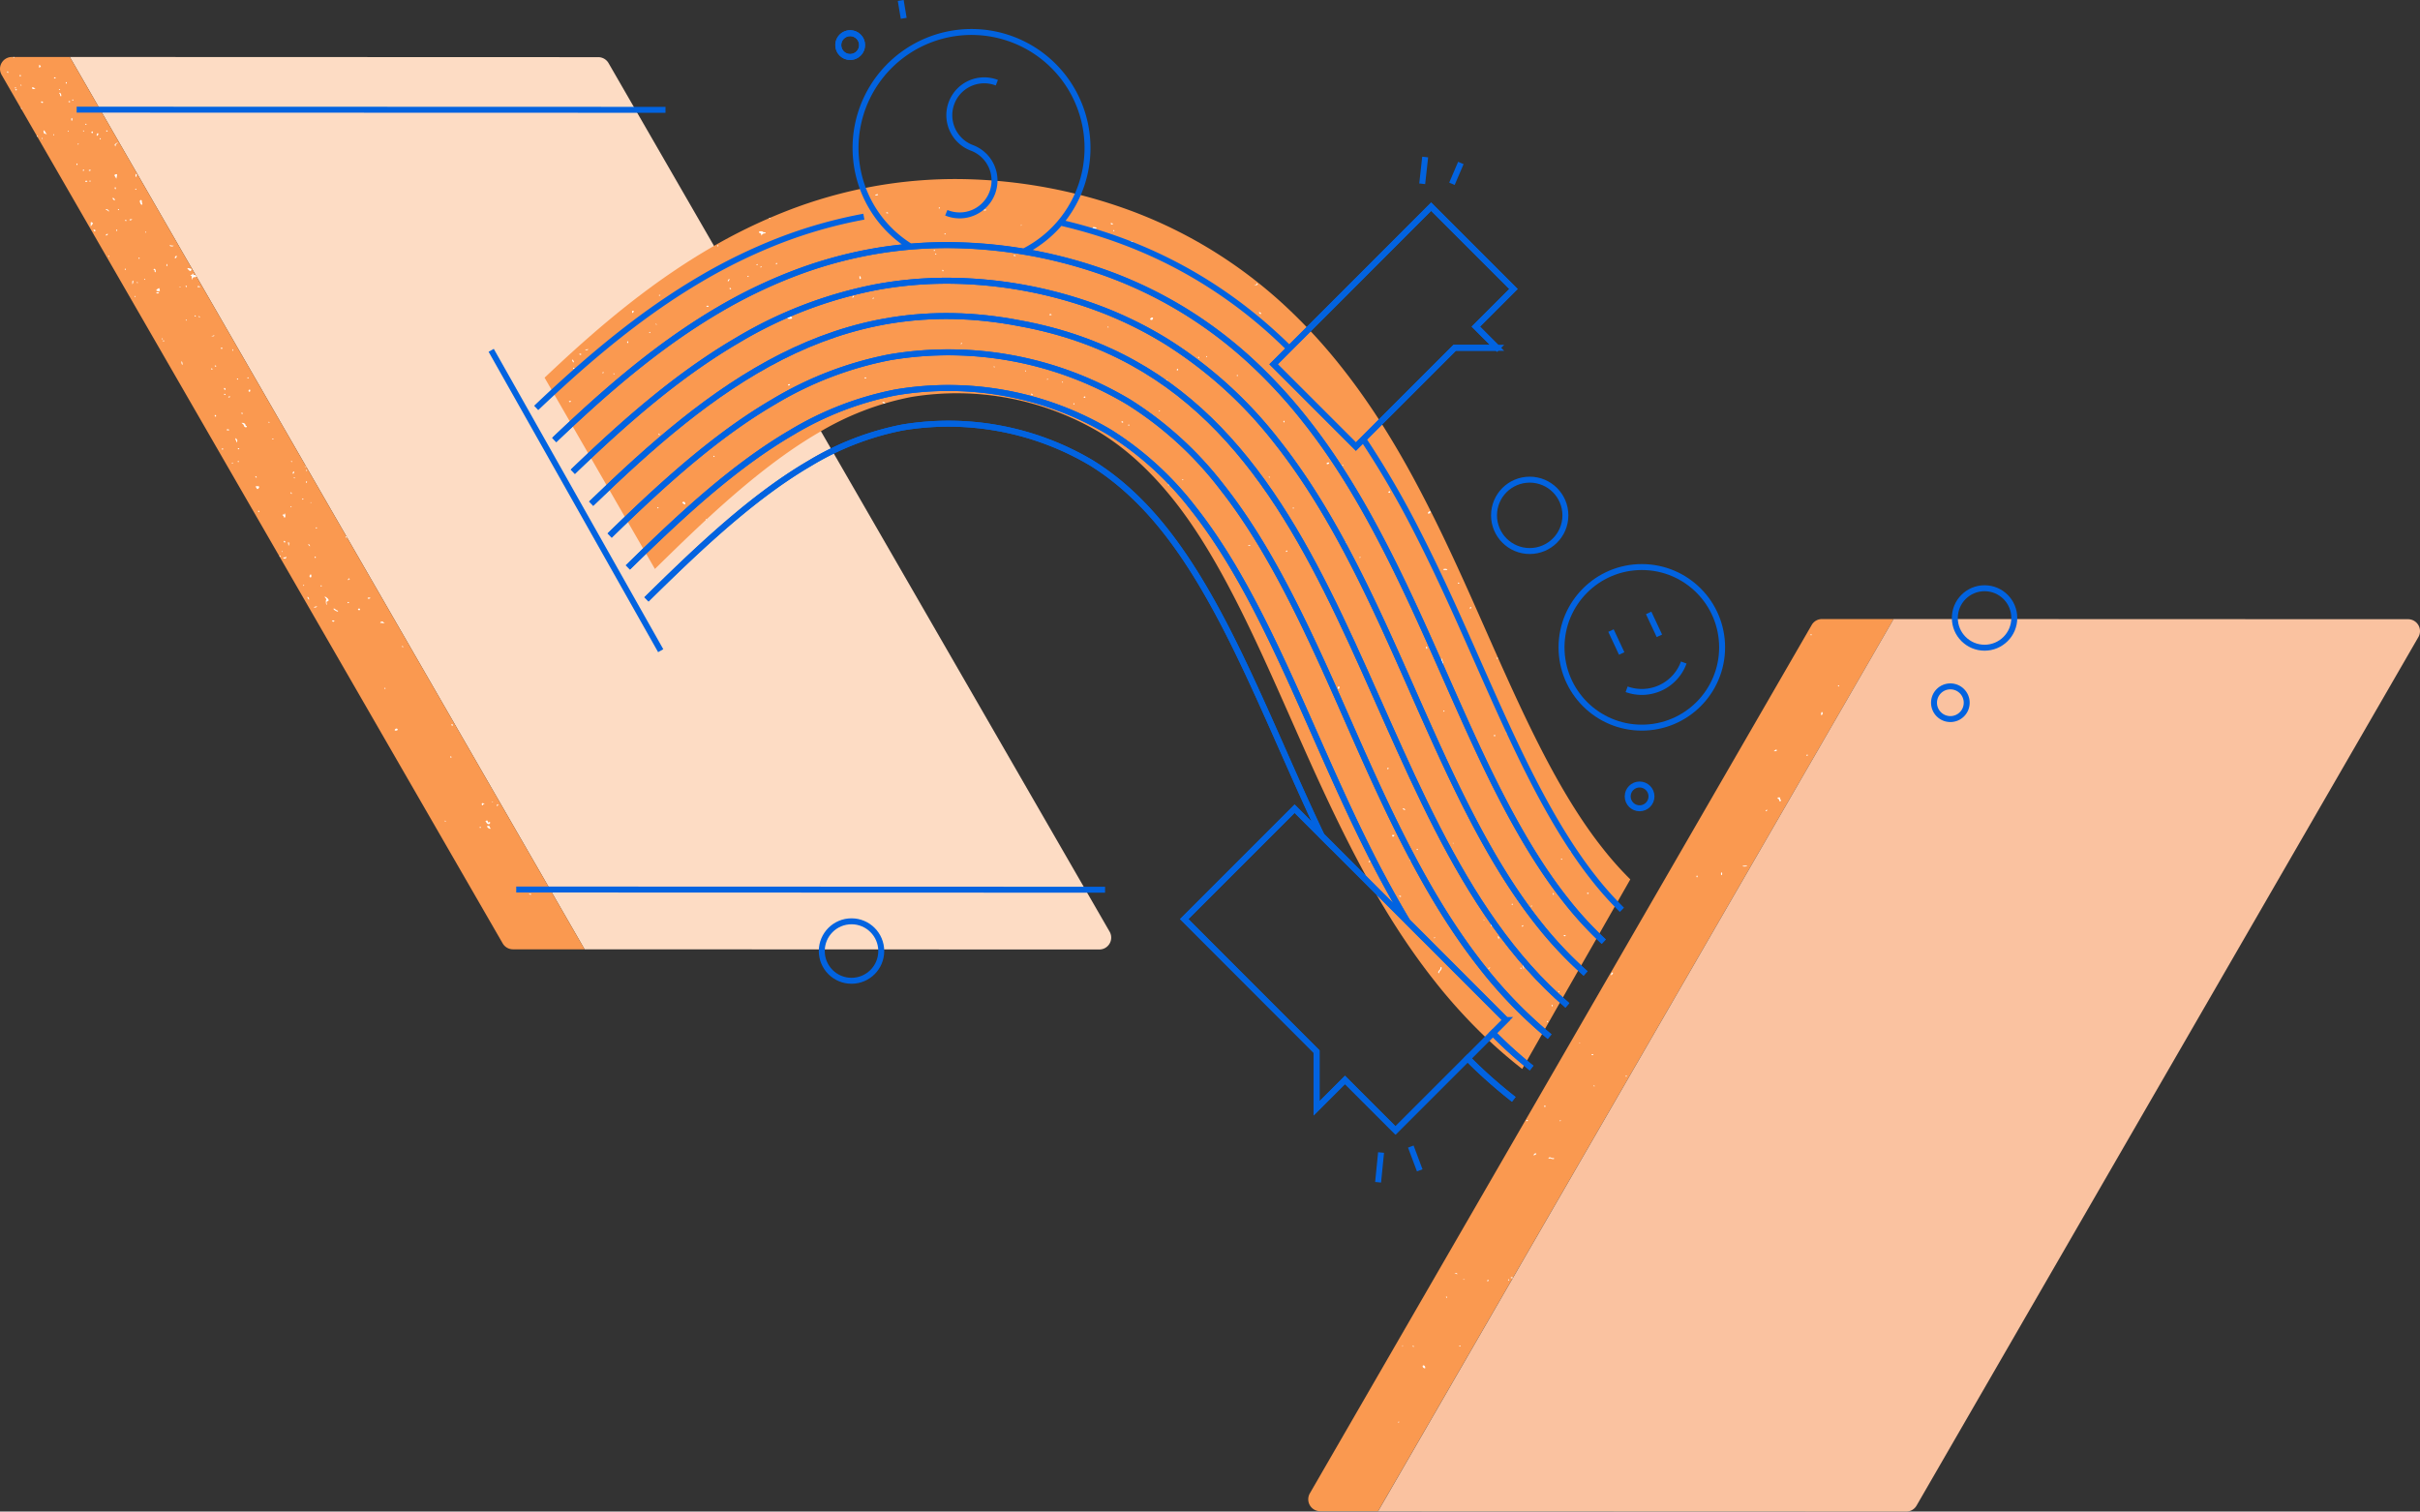 <svg xmlns="http://www.w3.org/2000/svg" viewBox="0 0 813.75 508.28"><rect x="0" y="0" width="813.75" height="508.28" fill="#333333" stroke="none"/><g style="isolation:isolate"><path d="M373.12 313.28L204.63 21.22a4 4 0 00-3.46-2l-177.69-.06 173.1 300.06 173.08.06a4 4 0 003.46-6z" fill="#fddcc4"/><path fill="#fff" d="M23.48 19.16l20.07.01-20.07-.01z"/><circle cx="286.33" cy="319.8" r="10" fill="none" stroke="#0263e0" stroke-miterlimit="10" stroke-width="2" style="mix-blend-mode:multiply"/><path d="M23.48 19.16l173.1 300.06h-24.09a4 4 0 01-3.46-2L.54 25.16a4 4 0 013.47-6zm459.05 310.9a182.3 182.3 0 0019.56 21.13q4.68 4.29 9.77 8.26l6-10.54 6-10.57 6-10.51 6.14-10.72 6.08-10.67 6.13-10.74a111.21 111.21 0 01-9.21-10.34c-7.52-9.46-14.3-20.81-20.68-33.23s-12.39-25.92-18.62-40-12.72-28.8-20.41-43.78S462.63 138 451 123.33a181.34 181.34 0 00-19.56-21.12 158 158 0 00-23.81-18 155 155 0 00-27-13.21 171.62 171.62 0 00-57.4-10.78 154.9 154.9 0 00-29.94 2.53 158 158 0 00-28.74 8.18 181.48 181.48 0 00-25.89 12.59C222.48 93 208.6 104 196 115.16c-4.44 3.94-8.71 7.89-12.88 11.84l6.17 10.7 6.17 10.7 6.2 10.74 6.17 10.7 6.2 10.74 6.19 10.74c8-7.86 15.74-15.37 23.52-22.26 10.45-9.25 20.89-17.37 31.32-23.46a96.15 96.15 0 0131.27-12.09 94.24 94.24 0 0163.49 11.92C378.88 151 387 158.55 394.55 168s14.3 20.81 20.68 33.22 12.39 25.93 18.62 40 12.72 28.79 20.41 43.78 16.64 30.35 28.27 45.06zm130.14-121.9a4 4 0 00-3.47 2l-168.75 292a4 4 0 003.46 6h19.47l173.37-300z" fill="#fa9950"/><path d="M116.53 180.83a.29.29 0 01-.28-.28.27.27 0 01.19-.24L103 157.07l-.29-.07c-.46-.12-.46-.14.16-.16L66 92.93a.58.58 0 01-.49.27.65.65 0 00-.81.66c0 .34 0 .32-.18-.14a1.31 1.31 0 01-.07-.69c.05-.08-.06-.19-.25-.27s-.28-.15.1-.29a.76.76 0 00.45-.5c0-.25 0-.22.1.08s.21.43.74.43h.15L34.86 38.89c-.07 0-.13 0-.13-.1a.15.15 0 010-.07L23.48 19.16H4.75a.18.18 0 010 .11.19.19 0 11-.38 0 .18.18 0 010-.11H4a4 4 0 00-3.47 6L7 36.38a.21.21 0 01.13-.05.18.18 0 01.19.19.17.17 0 01-.14.17l5.13 8.88c.33 0 .39.1.32.47v.06L94 187.13v-.08a.36.36 0 01.3-.19c.12 0 .15.07.08.19a.38.38 0 01-.3.18l75 130a4 4 0 003.46 2h24.09L116.7 180.76a.24.24 0 01-.17.07zM2.57 24.43a.39.39 0 01-.19-.3.18.18 0 01.19-.13c.11 0 .19.13.19.3s-.08.19-.19.13zM5 29.55a.19.19 0 11.38 0 .19.19 0 01-.38 0zm.39.84c-.16 0-.29-.09-.29-.19s.14-.2.3-.2.28.09.28.19-.13.2-.28.2zm1.18-4.93c0-.15.09-.29.19-.29s.19.14.19.29-.09.28-.19.28-.18-.13-.18-.28zm.48 3.36a.19.19 0 01-.2-.19c0-.11 0-.19.09-.19s.13.08.2.19.03.19-.08.19zm4.49 1.07c-.52.14-.74 0-.74-.35s0-.33.64 0 .56.25.11.35zm19.27 14.43c.22-.22.43-.13.43.17 0 .15-.08.29-.17.29-.24 0-.42-.3-.26-.46zM28 43.87a.19.19 0 01.2.19c0 .11 0 .19-.09.19s-.13-.08-.2-.19.01-.19.09-.19zM13.59 22.54a.4.4 0 00-.36.23c-.06.13-.09 0-.09-.37 0-.72.14-.78.47-.24.19.3.19.38-.02.38zm.67 24.22s-.13-.07-.2-.18 0-.19.08-.19a.19.19 0 01.2.19c0 .11-.03.18-.08.18zm-.41-12.32a.22.22 0 010-.28c.14-.15.63.06.63.27s-.48.24-.63.01zm1.55 10.61l-.59-.16s-.08-.28-.15-.56c-.16-.66.23-.63.57.06a2 2 0 00.48.61c.17.12.06.14-.31.05zm2.73.44a.19.19 0 01-.2-.19c0-.11 0-.19.08-.19s.13.08.2.19.03.19-.08.19zm.31-19.07c-.15 0-.29-.09-.29-.19s.14-.19.29-.19.28.09.28.19-.13.19-.28.19zm1.39 3.75A.19.19 0 0120 30c.11 0 .19 0 .19.08s-.08.13-.19.2-.17 0-.17-.11zm.6 2.21a.42.42 0 01-.22-.38.7.7 0 00-.14-.44.44.44 0 01-.15-.3c0-.1.14-.1.31 0 .36.2.55 1.23.2 1.12zm2-4.48c-.05.15-.13.28-.16.28s-.11-.13-.16-.28 0-.28.16-.28.24.11.18.28zm.39 16.4c-.11 0-.15-.09-.09-.19s.15-.19.2-.19.09.07.09.19a.2.2 0 01-.18.19zm.46-9.94c-.15 0-.28-.09-.28-.19s.13-.19.28-.19.29.09.29.19-.12.19-.27.19zm.84 6.25c-.1 0-.18-.21-.18-.47s.08-.48.18-.48.19.21.19.48-.06.47-.17.47zm.33-6.78a.19.19 0 11.19-.19.18.18 0 01-.17.19zm1.58 21.45c-.05.15-.13.28-.16.28s-.1-.13-.16-.28 0-.29.16-.29.25.12.18.29zm.24-6.69c-.11.06-.19 0-.19-.09a.19.19 0 01.19-.2c.11 0 .19 0 .19.09s-.06.13-.17.2zm1.78 8.92c-.11.07-.19 0-.19-.17s.08-.3.19-.3a.17.17 0 01.19.18.34.34 0 01-.17.29zm.41-20.82c0-.09.13-.17.29-.17a.29.29 0 01.28.28c0 .16-.11.23-.28.17s-.27-.19-.27-.28zm.6 5.11a.19.19 0 01-.38 0 .19.19 0 11.38 0zm0 19.35c-.2 0-.37-.09-.37-.19s.17-.19.37-.19.38.09.38.19-.19.19-.44.19zm.8-3.87c0-.1.18-.18.39-.18s.34.08.27.18a.46.46 0 01-.38.19c-.14 0-.3-.08-.3-.19zm.43 3.81a.17.17 0 01-.19-.19.18.18 0 01.19-.19.18.18 0 01.19.19.18.18 0 01-.21.19zm.61 14.57l-.38.49v-.8c0-.73 0-.78.38-.58s.38.25.38.31a2.21 2.21 0 01-.4.58zm.66 1.93c-.19-.3-.17-.36.15-.36s.38.12.38.27c-.02.43-.3.5-.55.09zm1.25-32c-.23.19-.28.16-.28-.14a.86.86 0 01.13-.5c.21-.21.44-.13.44.15a.75.75 0 01-.31.47zm.91 1.31a.36.36 0 01-.19-.3c0-.11.07-.15.19-.08a.39.39 0 01.19.31c-.02.09-.1.17-.21.05zm5 11.85c.32-.21.72-.21.72 0a6.6 6.6 0 01-.13.77l-.12.61-.36-.61c-.35-.52-.37-.66-.17-.79zm-2.88-14.89c.17 0 .29.08.29.19a.17.17 0 01-.18.19.36.36 0 01-.29-.19c-.07-.11.01-.19.18-.19zm-.23 26.52c.17-.27.93.1 1 .49s.06.35-.3 0a1.32 1.32 0 00-.59-.33c-.14.03-.18-.05-.11-.16zm.48 8.62c-.33.33-.65.24-.43-.12a.56.56 0 01.43-.21c.3 0 .3.02 0 .33zm.63 7.37c-.06 0-.13-.08-.2-.19s0-.19.08-.19a.19.19 0 01.2.19c0 .11-.03.19-.08.19zm1.49-19.17a1.18 1.18 0 01-.38-.5.14.14 0 01.15-.16c.24 0 .61.43.61.71s-.08.22-.38-.05zm.55-3.59a.52.52 0 01-.19-.39c0-.15.09-.28.19-.28s.19.18.19.39-.09.34-.19.28zm.35 14c-.07-.06 0-.21 0-.35s.17-.18.24 0-.08.57-.24.4zm.37-29.52a.12.12 0 01-.08 0s0 .1-.18.18a.76.76 0 00-.34.6c0 .4 0 .4-.22.06s-.13-.41.14-.62a1.46 1.46 0 01.53-.24.1.1 0 010-.08.19.19 0 01.19-.2c.11 0 .19 0 .19.09s-.12.2-.23.26zm.36 22.52a.19.19 0 11.19-.19.18.18 0 01-.19.24zm2.3 20.07a.17.17 0 01-.19-.18.17.17 0 01.19-.19.17.17 0 01.18.19.17.17 0 01-.18.23zm.21-16.42c-.17 0-.29-.08-.29-.19a.17.17 0 01.18-.19.34.34 0 01.29.19c.07.16-.01.24-.18.24zm2-.41c-.37.25-.75.25-.75 0s.23-.19.52-.19.41.1.19.24zm.35 21.48c-.14.3-.17.23-.18-.33 0-.4.07-.71.18-.71s.19.56-.04 1.09zm.75 4.45c-.11.06-.19 0-.19-.09a.19.19 0 01.19-.2c.11 0 .19 0 .19.09s-.12.18-.23.25zm.24-36a.17.17 0 01-.19-.19.18.18 0 01.19-.19.18.18 0 01.18.19.17.17 0 01-.22.23zm0-4.48a1.08 1.08 0 010-.59c.06-.15.19-.28.28-.28s.22.58 0 .92-.27.23-.37-.01zm.64 35.88c-.05 0-.13-.07-.19-.19s0-.19.08-.19a.19.19 0 01.2.19c-.09.16-.12.23-.18.23zm.52-8.2a.18.18 0 01-.19-.19.17.17 0 01.19-.19.18.18 0 01.19.19.18.18 0 01-.28.21zm.91-18.17c-.29.11-.81-1.07-.61-1.39s.65-.23.63.13a2.07 2.07 0 00.11.75c-.01.3-.05.48-.22.55zm1 25.27c-.05 0-.13-.08-.2-.19s0-.19.08-.19a.19.19 0 01.2.19c-.05.11-.08.23-.13.23zM49 78.21c-.1.07-.18 0-.18-.08a.19.19 0 01.18-.2c.12 0 .19 0 .19.09s-.11.13-.19.19zm3.22 13.33a.37.37 0 01-.19-.4c0-.17 0-.31-.14-.31a.19.19 0 01-.2-.19c0-.22.21-.24.48 0s.29 1 .01.9zm.8 7.13c-.27 0-.47-.08-.47-.19s.2-.18.47-.18.47.08.47.18-.25.19-.49.19zm.25-.76c-.8-.07-.88-.36-.23-.76a2.3 2.3 0 01.55-.28s.08.28.15.56c.08.5.05.57-.51.48zm1.41 16.25c-.06 0-.13-.08-.2-.19s0-.19.08-.19a.19.19 0 01.2.19c-.04.11-.07.19-.12.19zm.36.67a.19.19 0 11.19-.19.18.18 0 01-.23.19zm1-25.35A.63.63 0 0156 89c.13-.34.14-.34.21 0s-.09.65-.21.48zm2.24-6.7c-.34.19-1.12 0-1.12-.23 0-.11.13-.14.3-.08a2.57 2.57 0 00.71.12c.25.01.27.04.02.19zm1.16 3.57c-.11.42-.62.7-.62.34a.81.81 0 01.22-.47c.25-.34.42-.28.31.13zm1.42 10.21a.64.64 0 01-.47 0c-.13 0 0-.09.24-.09s.28.04.14.09zm.4 26a1.55 1.55 0 01-.19-.76c0-.37 0-.41.19-.18a1.62 1.62 0 01.19.75c-.09.38-.13.42-.28.19zm1.51-14.73s-.13-.07-.2-.19 0-.19.09-.19a.2.2 0 01.2.19c-.09.12-.13.19-.18.19zm-.08-11.3a.36.36 0 01-.19-.3.18.18 0 01.19-.18c.11 0 .19.13.19.3s-.17.24-.28.18zm.91-5.71a2 2 0 01-.49-.61c0-.17 1.16 0 1.37.25s0 .28-.13.47-.35.32-.84-.11zm2.13 15.62a.18.18 0 01-.19-.18.19.19 0 01.38 0 .18.18 0 01-.28.18zm1.59.33s-.2 0-.33-.18-.16-.29-.05-.29.42.35.29.47zM67 96.53c-.38 0-.59-.07-.52-.18s.25-.23.76 0c.27.14.23.17-.24.18zm4.31 27.72c-.17 0-.29-.08-.29-.19a.18.18 0 01.18-.19.39.39 0 01.29.19c.02.11-.05.19-.22.19zm.25-11.15h-.51l.47-.15.52-.18v.18c0 .12-.23.16-.52.15zm1 27c-.09 0-.22-.13-.28-.28s0-.29.17-.29a.29.29 0 01.28.29c-.07.18-.15.3-.24.3zm0-16.83a.37.37 0 01-.29-.19c-.07-.11 0-.19.18-.19s.29.08.29.19a.18.18 0 01-.23.21zm1.73-6.19a.31.31 0 01.57 0c.07.11-.06.19-.28.19s-.4-.06-.34-.17zm.59 34.15c-.1 0-.19-.13-.19-.28s.09-.28.19-.28.19.13.19.28-.14.3-.24.3zm.82-18.43a.39.39 0 01-.3-.19c-.06-.11 0-.19.18-.19s.3.08.3.19a.18.18 0 01-.23.21zm.13-1.78c-.13.21-.45-.09-.46-.43s.33-.19.47 0a.39.39 0 01-.06.41zm.91 13.69c-.27 0-.48-.09-.48-.19s.16-.19.37-.19a.61.61 0 01.48.19c.01.12-.11.21-.42.21zm.26-11.07c-.16 0-.24-.08-.17-.18a.51.51 0 01.39-.19c.15 0 .23.09.17.19a.5.5 0 01-.39.18zm1.12 22.28c-.11 0-.15-.09-.09-.19s.15-.19.2-.19.09.07.09.19a.2.2 0 01-.23.19zm.23-38c-.1 0-.18-.13-.18-.28s0-.28.07-.28.13.13.18.28-.01.36-.1.36zm1.3 30.67c-.15.23-.18.21-.18-.13a.71.71 0 00-.18-.53.37.37 0 01-.07-.42c.1-.27.14-.26.37.06s.29.67.03 1.06zm.07-21.17a.17.17 0 01.19-.19.18.18 0 01.19.19.18.18 0 01-.19.19.18.18 0 01-.22-.15zm.44 27.87a.17.17 0 01-.19-.19.18.18 0 01.19-.19.18.18 0 01.18.19.17.17 0 01-.21.23zm0-4.25c-.17 0-.25-.08-.18-.19a.35.35 0 01.29-.19.17.17 0 01.18.19c0 .15-.12.23-.29.23zm1.17-12.29a.36.36 0 01.3.19c.06.11 0 .19-.18.19s-.3-.08-.3-.19a.17.17 0 01.18-.15zm.74 4.44a1.38 1.38 0 00-.47-.69l-.41-.33h.42a1 1 0 011 .85c0 .16.09.24.19.17s.19 0 .19.19c.01.5-.83.33-.92-.15zm1.31-16a.18.18 0 01-.19-.19.18.18 0 01.19-.19.17.17 0 01.19.19.18.18 0 01-.19.27zm.48 4.48c-.28 0-.38-.41-.15-.64s.44-.12.44.26a.34.34 0 01-.29.46zm2.42 28.64c.08.19 0 .28-.11.23a.5.5 0 01-.3-.3c-.11-.24.28-.19.41.15zm0 3.76c0-.15-.09-.28-.19-.28a.18.18 0 01-.19-.19c0-.21 1-.27 1.19-.07s-.23.83-.53.83a.3.3 0 01-.26-.21zm.69 8.06c-.11 0-.19-.12-.19-.29s.08-.24.19-.18a.37.37 0 01.18.29.17.17 0 01-.15.26zm3.52-30c-.05 0-.13-.08-.2-.19s0-.19.09-.19a.19.19 0 01.2.19c.02.21-.02.29-.07.29zm1.14 5.55c-.28 0-.29 0 0-.19s.37-.23.37 0-.16.29-.35.29zm3.18 37.78c-.06.16-.1.12-.11-.11s0-.31.09-.25a.4.4 0 01.04.46zm.2-12.44a.2.2 0 01.29-.09c.1.06.23 0 .31-.22s.16-.24.27.19c.23.87-.23 1.51-.49.69-.07-.21-.21-.38-.31-.38s-.08.02-.08-.09zm.91 9.07c0 .13-.06.23-.23.23a.3.3 0 01-.3-.31c.02-.24.43-.18.55.18zm.14 5.56c-.23.23-1 0-.88-.23a.32.32 0 01.36-.07.37.37 0 00.4-.14c.12-.19.17-.18.23 0a.49.49 0 01-.09.54zm1-4.37a.18.18 0 01-.19-.19.19.19 0 01.38 0 .18.18 0 01-.15.29zm0-.55a.51.51 0 01-.39-.19c-.06-.1.07-.19.27-.19s.39.09.39.19-.07.29-.22.29zm.81-12.26a.19.19 0 01-.2-.19c0-.11 0-.18.08-.18s.13.07.2.18.05.29-.03.29zm.13-4.48c-.11 0-.24-.13-.3-.3s0-.28.11-.23.49.63.24.63zm0-10.75s-.13-.08-.2-.19 0-.19.09-.19a.19.19 0 01.2.19c.08.21.04.29-.01.29zm.39 3.51c.06-.15.2-.28.3-.28.25 0 .26.19 0 .57s-.37.21-.22-.19zm.56 2s-.13-.08-.2-.19 0-.19.09-.19a.19.19 0 01.2.19c.08.21.04.29-.04.29zm2.6 7a.17.17 0 01.18-.19.17.17 0 01.19.19.18.18 0 01-.19.19.18.18 0 01-.1-.13zm.55 29.25c-.11.06-.19 0-.19-.09a.19.19 0 01.19-.2c.11 0 .19 0 .19.09s-.08.1-.19.2zm4.28-19.63a.17.17 0 01.19.18.17.17 0 01-.19.19.18.18 0 01-.19-.19.18.18 0 01.19-.21zm-.43 9.81c.11 0 .19.12.19.29s-.08.24-.19.18a.36.36 0 01-.19-.3.17.17 0 01.24-.2zm-2.9-24.82c-.11.07-.19 0-.19-.18s.08-.29.19-.29a.18.18 0 01.19.18.37.37 0 01-.19.26zm0-4a.19.19 0 11.19-.19.18.18 0 01-.17.2zm.59 43a1.36 1.36 0 01-.29-.54c0-.37.48 0 .53.46s.06.49-.22.13zm0-18.36c0-.27.48.1.54.42s0 .32-.23 0a1.13 1.13 0 01-.29-.37zm.79 11.12c-.36 0-.48-.39-.24-.79s.5-.27.5.32c.02.35-.09.52-.24.52zm.32-25.2a.4.4 0 01-.36 0c-.16-.06-.12-.1.11-.11s.33.1.27.19zm1.7 35.14a1.45 1.45 0 01-.66.19c-.32 0-.34 0-.1-.19a1.38 1.38 0 01.67-.19c.34.05.35.13.11.24zm1.51-6.9a.19.19 0 110-.38.19.19 0 010 .38zm2.18 5c-.33.08-.38.2-.28.69.07.32.05.54 0 .48-.29-.18-.42-1.49-.17-1.65s.1-.27-.22-.61c-.6-.64-.12-.66.6 0s.64.98.09 1.13zm2.19 6.71c-.17.2-.3.22-.49.07a.87.87 0 01-.25-.28s.22-.08.49-.08.47.09.27.33zm.8-3.38c-.55-.24-1-.6-1-.79s.34-.12.61.14a1.78 1.78 0 00.57.36c.19.07.33.21.33.32s-.17.16-.49.01zm64.94 95c.23 0 .43.09.43.17s-.23.19-.57 0-.18-.12.16-.09zm-61-97.75a.18.18 0 01-.18-.19c0-.11.13-.19.3-.19s.24.08.18.19a.39.39 0 01-.37.27zm50.05 68c0-.21.17-.39.27-.39s.2.3-.1.55-.29.25-.2-.07zm-1.57-1.26c.19 0 .3 0 .24.09a.38.38 0 01-.35 0c-.19.05-.15.01.08 0zm-.59 9.06c-.17.27-1-.17-1.1-.61s0-.35.41-.3.49.16.47.39 0 .33.15.33.11.16.04.28zm-1.61-2.54a3.07 3.07 0 01.41-.18 2.07 2.07 0 01.32.51c.16.28.29.41.3.29 0-.34.38-.3.38 0s-.57.65-1 .26a1.28 1.28 0 01-.36-.55.21.21 0 00-.23-.19c-.09.03-.03-.05.18-.14zm-.56-5.75c.25.16.24.18 0 .18s-.33.08-.33.19a.17.17 0 01-.19.19c-.1 0-.18-.17-.18-.38-.09-.43.25-.43.7-.18zm-1.3 7.78a.18.18 0 01.19.19.18.18 0 01-.19.19.18.18 0 01-.19-.19.17.17 0 01.19-.22zm-9.43-34.46c.15.06.28.19.28.28s-.13.17-.28.17a.29.29 0 01-.28-.28c0-.16.11-.23.28-.17zm-.43 10.76a.36.36 0 01.18.29.17.17 0 01-.18.18c-.11 0-.19-.12-.19-.29s.08-.25.19-.18zm-2 21.61c.05 0 .13.08.2.19s0 .19-.09.19a.19.19 0 01-.2-.19c.04-.13.08-.19.13-.19zm-14.29-58.69a.35.35 0 01.19.3c0 .11-.07.14-.19.07a.36.36 0 01-.19-.3c.04-.11.12-.14.23-.07zm-2.47 27.92c.3-.3.81-.2.81.16 0 .17-.2.3-.52.34-.51.07-.62-.12-.25-.5zm-3.28-13.7a.19.19 0 11-.19-.19.18.18 0 01.23.19zm-1.48-22.37c.57-.15.62-.14.62.07s.15.19.34.19.27 0-.05.16a.89.89 0 01-.68 0c-.17-.08-.36-.1-.43 0s-.12 0-.12-.1.21-.28.36-.32zm-4.5-8c.11-.17.87-.18.87 0s-.57.38-.78.25a.18.18 0 01-.05-.28zm-3.19 3.67c.22-.22.62-.11.62.17a.28.28 0 01-.26.28c-.28-.03-.5-.3-.32-.48zm-3.2-9.94h.16a.2.2 0 01-.18-.18c0-.12 0-.19.09-.19s.13.07.2.19 0 .17-.08.18c.11 0 .19 0 .19.06s-.17.12-.38.17-.38 0-.38-.07.21-.19.42-.19zM508.53 429.8c-.37 0-.58-.06-.51-.18s.25-.22.76 0l128-221.47h-24.11a4 4 0 00-3.47 2l-168.75 292a4 4 0 003.46 6h19.47l45.31-78.42zm109.7-199.36a.18.18 0 01.19.19.18.18 0 01-.19.19.18.18 0 01-.19-.19.17.17 0 01.19-.19zm-5.69 9c.12-.05.27 0 .34.22s-.14.78-.42.78-.19-.89.08-.98zM609 213.25a.18.18 0 01.19.19.19.19 0 01-.38 0 .18.18 0 01.19-.19zm-1.26 40.48a.17.17 0 01.19.18.36.36 0 01-.19.29c-.11.06-.19 0-.19-.18s.03-.29.14-.29zm-9.52 14.41c.36 0 .46.08.39.28a.33.33 0 00.08.39c.29.18.21.66-.11.66a.34.34 0 01-.28-.36.53.53 0 00-.29-.46c-.15-.06-.28-.2-.28-.31s.18-.2.44-.2zm-1.39-15.81c.47-.36.68-.36.68 0 0 .18-.18.28-.52.27-.54-.01-.55-.02-.21-.27zm-2.89 20.08c.36-.22.52-.07.23.22-.13.14-.28.17-.36.09s-.07-.21.08-.31zm-7 18.67c.68 0 .8.05.52.17-.53.23-1.42.24-1.42 0s.33-.17.82-.17zm-8.15 2.57c0-.16.09-.29.19-.29s.19.23.19.49-.09.46-.2.42a.26.26 0 01-.19-.21c-.07-.06-.07-.26-.07-.41zm-8.07.77c.1 0 .19.14.19.29s-.09.28-.19.28-.19-.13-.19-.28.01-.29.11-.29zm-23.8 67.25a.19.19 0 110 .38.19.19 0 110-.38zm-5-34.33a.45.45 0 01.38-.3c.22 0 .24.08.09.36-.49.72-.86.68-.57-.06zm-5.92 37.6s.13.08.2.19 0 .19-.09.19a.19.19 0 01-.2-.19c-.01-.13.03-.19.09-.19zm-.52-10.47c.36 0 .41 0 .23.22s-.28.17-.45 0-.15-.22.21-.22zm-4.39-3.76c.18 0 .3 0 .24.09a.4.4 0 01-.36 0c-.16-.04-.12-.08.11-.09zm-6.57 26.12c.07-.11.15-.19.2-.19s.09.08.09.19a.19.19 0 01-.2.19c-.13-.02-.16-.08-.1-.19zm-3.44 12.38a.61.61 0 01.51.08 1.12 1.12 0 00.62.16c.24 0 .43.09.43.19s-.9.23-1 0-.29-.13-.48-.07-.36 0-.36-.08.09-.24.27-.28zm-1.59-17.51c.1 0 .19.13.19.29s-.09.28-.19.28-.19-.13-.19-.28.08-.29.18-.29zm-3.63 16.36c.27-.32.76-.38.76-.1s-.74.64-.89.5-.01-.25.12-.4zm-2.27-11.41c.15 0 .23.09.17.19a.51.51 0 01-.4.19c-.15 0-.23-.09-.17-.19a.53.53 0 01.39-.19zm-43.34 101.68c-.11 0-.15-.08-.08-.19s.15-.19.2-.19.08.07.08.19a.19.19 0 01-.2.19zm1.43-25.58c-.06.16-.1.11-.11-.11s0-.31.09-.25a.4.4 0 01.02.36zm3.55.14a.36.36 0 01-.19-.3c0-.12.07-.15.19-.08a.38.38 0 01.18.3c0 .12-.07.19-.18.08zm3.59 7.13a.69.69 0 01-.44-.54c0-.67.84-.34.86.34.01.35-.05.38-.42.18zm7.61-23.68a.39.39 0 01-.19-.3c0-.11.08-.14.19-.08a.39.39 0 01.19.31c0 .11-.08.14-.19.07zm3-8.07c-.36-.16-.36-.17 0-.17a.64.64 0 01.53.18c.14.23-.04.23-.57-.01zm1.59 24.5a.2.2 0 01-.29-.09c-.06-.1 0-.19.17-.19.3 0 .35.11.1.28zm1.51-22.47a.76.76 0 01-.47 0c-.13-.05 0-.09.24-.09s.33.04.19.09zm8 .44c-.24.24-.49.06-.32-.22a.25.25 0 01.33-.1c.06.08.05.19-.08.32zm6.84-.17a.18.18 0 01-.19-.18.18.18 0 01.19-.19.17.17 0 01.19.19.17.17 0 01-.26.18zM482.53 330.06a182.3 182.3 0 0019.56 21.13q4.68 4.29 9.77 8.26l6-10.54 6-10.57 6-10.51 6.14-10.72 6.08-10.67 6.13-10.74a111.21 111.21 0 01-9.21-10.34c-7.52-9.46-14.3-20.81-20.68-33.23s-12.39-25.92-18.62-40-12.72-28.8-20.41-43.78S462.63 138 451 123.33a181.34 181.34 0 00-19.56-21.12 158 158 0 00-23.81-18 155 155 0 00-27-13.21 171.62 171.62 0 00-57.4-10.78 154.9 154.9 0 00-29.94 2.53 158 158 0 00-28.74 8.18c-1.93.75-3.82 1.54-5.71 2.35a.17.17 0 01.14.17.19.19 0 11-.38 0v-.08a185.84 185.84 0 00-20 10.15C222.48 93 208.6 104 196 115.16c-4.44 3.94-8.71 7.89-12.88 11.84l6.17 10.7 6.17 10.7 6.2 10.74 6.17 10.7 6.2 10.74 6.19 10.74c5.79-5.71 11.48-11.24 17.14-16.47a.18.18 0 01-.06-.14.18.18 0 01.19-.19.2.2 0 01.15.07c2-1.88 4.06-3.73 6.1-5.53 10.45-9.25 20.89-17.37 31.32-23.46a103.08 103.08 0 0122.38-9.93c-.28 0-.7-.18-.7-.36s.09-.16.22-.16c.34 0 .8.32.69.46a81.16 81.16 0 018.68-2.1 94.24 94.24 0 0163.49 11.92C378.88 151 387 158.55 394.55 168s14.3 20.81 20.68 33.22 12.39 25.93 18.62 40 12.72 28.79 20.41 43.78 16.64 30.35 28.27 45.06zm51.41-29.86c.15 0 .28.09.28.19s-.13.19-.28.19-.28-.09-.28-.19.13-.19.28-.19zm-6-14.32c.18-.28.61-.23.95.11a.61.61 0 00.58.19c.32-.12.36.1.06.4s-.94 0-1.64-.45c-.04-.02-.01-.13.11-.25zm-.78-3.38a.19.19 0 11-.19.19.18.18 0 01.2-.19zm-1.09 31.94c.21 0 .39.08.39.19s-.13.18-.28.18a.48.48 0 01-.38-.18c-.06-.11.07-.19.28-.19zm-1-25.73a.19.19 0 010 .38.19.19 0 110-.38zm-.9 44.57c.11 0 .19 0 .19.08s-.08.13-.19.2-.19 0-.19-.08a.19.19 0 01.21-.2zm-1.72-32.76a.32.32 0 01-.08.38c-.1.06-.18-.06-.18-.26.02-.46.13-.51.28-.12zm-.55 37.39c.11 0 .19.13.19.3s-.08.24-.19.18a.39.39 0 01-.19-.3.18.18 0 01.21-.18zm-1.55 5.43a.19.19 0 11-.19.19.18.18 0 01.21-.19zM516 327.72s.13.08.2.19 0 .19-.09.19a.19.19 0 01-.2-.19c-.03-.11.01-.19.09-.19zm-1.13-23.05c.07-.11.15-.19.2-.19s.08.08.08.19a.19.19 0 01-.2.19c-.14 0-.18-.08-.11-.19zm-2.45 21c-.11.11-.18 0-.18-.21a2.13 2.13 0 00-.12-.7c-.06-.17 0-.3.08-.3s.41 1.01.19 1.24zm-.52-14.45c.36-.23.52-.07.23.22-.13.13-.28.16-.36.08s-.05-.18.1-.27zm-.45 14.13a.19.19 0 010 .38.19.19 0 010-.38zm-2.91-21.48a.18.18 0 01.19.19.19.19 0 01-.38 0 .18.18 0 01.16-.16zm-2-57.6l.18-.58c.06-.17.17-.24.28-.18s.1.29 0 .59c-.32.52-.66.66-.52.2zm-2.57 68.59c.25.37.25.75 0 .75s-.19-.23-.19-.52-.01-.42.13-.2zm-.45-93.74a.18.18 0 01.19.19.19.19 0 01-.38 0 .18.18 0 01.13-.16zm-.89 26c.15 0 .28.09.28.19s-.13.19-.28.19-.29-.09-.29-.19.07-.14.23-.14zm-.64 15.45c.06-.21.18-.38.29-.38s.14.13.07.3a2.26 2.26 0 00-.11.38c0 .05-.07.08-.17.08s-.19-.12-.14-.33zm-.59 48.23a.44.44 0 01.32-.28c.11 0 .16.08.1.18a.21.21 0 00.09.29c.28.18.23.47-.1.47a.46.46 0 01-.47-.61zm-.87 14.72a.56.56 0 01.43-.19c.29 0 .29 0 0 .18s-.65.3-.49.06zM499 309.26c.19 0 .31 0 .25.09a.4.4 0 01-.36 0c-.21-.04-.17-.08.11-.09zm-13.42-70a.19.19 0 110-.38.19.19 0 110 .38zm8.76-35c.16-.24.48-.26.48 0s-.37.46-.51.32-.09-.12-.02-.24zm-3.89-8.44a.36.36 0 01.29.19c.06.1 0 .18-.18.18s-.29-.08-.29-.18a.17.17 0 01.13-.11zm-1.76 87.55c.19 0 .31 0 .25.09a.4.4 0 01-.36 0c-.21.04-.16 0 .06-.01zm-3-92.14c.49-.1 1.19.06 1.08.25s-1.4.21-1.4 0 .06-.14.23-.17zm-1.43 31.17c.45-.12.69-.44.57-.77-.05-.13 0-.23.1-.23s.18.22.18.46a.85.85 0 00.15.56 2 2 0 01.11 1c0 .74-.11.93-.45 1.06-.57.21-.85 0-.51-.38a2.41 2.41 0 00.41-.94c.13-.57.09-.62-.4-.63s-.53.02-.25-.05zM484 326.24a1.12 1.12 0 00.38-.7c0-.21.08-.38.19-.38.34 0 .2.84-.19 1.19a1 1 0 00-.38.6c0 .16-.09.29-.19.29-.33 0-.21-.66.19-1zm-1.6-11.06c.11 0 .19 0 .19.08s-.08.13-.19.2-.19 0-.19-.08a.19.19 0 01.19-.2zm-1.93-143.11c.44-.32.79 0 .45.37s-.77.39-.77.08a.81.81 0 01.32-.45zm-.78 45.38c.14 0 .24.17.22.38s-.09.37-.16.37-.17-.17-.22-.37-.01-.38.16-.38zm-3.12 68a.18.18 0 01.19.19.19.19 0 11-.38 0 .18.18 0 01.19-.2zm-2.19 3.44a.49.49 0 01.15.49c-.22.37-.42.23-.42-.28s.03-.47.27-.22zm-2.22-17a.47.47 0 01.31.38c0 .21-.08.22-.38 0s-.38-.3-.38-.37.08-.16.45-.02zm-1.48 29.35c.22 0 .42.09.42.19s-.21.23-.57 0-.2-.2.15-.2zm-2.12-20.46c.43 0 .44.05.15.36s-.34.29-.46.1a.83.83 0 01-.15-.36c0-.08.21-.12.46-.11zM467 165.29c.23-.22.46-.15.46.15a.3.3 0 01-.29.29c-.31 0-.4-.22-.17-.44zm-.46 93a.25.25 0 01.33-.09c.12.07.12.19 0 .32s-.52.07-.34-.21zm-6.22 31.35c.12-.15.26-.29.3-.29s.08.14.08.29a.29.29 0 01-.31.28c-.25.02-.27-.03-.08-.26zm-3.14-102.25c.07-.11.15-.19.2-.19s.09.08.09.19a.19.19 0 01-.2.19c-.13.02-.16-.06-.1-.17zM192 135a.49.49 0 01-.39.19c-.15 0-.27-.09-.27-.19s.18-.19.39-.19.27.1.27.19zm.81-13.76c.25.45.25.59 0 .59s-.24-.21-.36-.48c-.25-.53.05-.63.33-.1zM193 124c-.17 0-.29-.08-.29-.19a.17.17 0 01.17-.19.39.39 0 01.3.19c.06.19-.01.19-.18.19zm2.27 16.66a.19.19 0 110-.38.19.19 0 010 .38zm-.08-21.37a.49.49 0 01-.38-.19c-.07-.1.06-.19.27-.19s.39.09.39.19-.13.22-.28.22zm2.43-1.69c-.25.17-.43.21-.49.16-.05 0-.13-.07-.2-.18s0-.19.08-.19a.19.19 0 01.2.17.58.58 0 01.41-.17c.24.06.25.08 0 .24zm5.19 7.81c-.15 0-.28 0-.28-.08s.13-.18.28-.18.29 0 .29.08-.1.15-.29.21zm3.67.44a.19.19 0 01-.2-.19c0-.11 0-.19.09-.19s.13.08.2.19.02.22-.09.22zm4.77-10.78c-.07.27-.16.34-.28.22a.33.33 0 01-.05-.39c.22-.33.45-.21.33.2zM213 105c-.17.42-.46.37-.46-.08a.34.34 0 01.29-.38c.31-.05.32-.01.17.46zm5.48 7a.19.19 0 110-.38.19.19 0 010 .38zm2.3-2.75c-.06.06-.17 0-.23-.23s-.07-.29.11-.11.19.29.12.34zm.45 61.68a.18.18 0 01-.19-.19.19.19 0 01.38 0 .18.18 0 01-.19.19zm.54-24.6c-.11 0-.24-.14-.3-.31s0-.27.11-.22.42.53.19.53zm.1-46.89a.2.2 0 01-.28-.09c-.06-.1 0-.19.17-.19.34 0 .39.11.11.28zm5.45 14.41a.19.19 0 11.19-.19.18.18 0 01-.19.19zm2.44 55.49c-.36-.24-.41-.35-.23-.47a.53.53 0 01.88.37c.08.51-.01.52-.65.1zm8.53-66.34a.5.5 0 01-.38.18.48.48 0 01-.38-.18c-.07-.11.09-.19.38-.19s.44.1.38.19zm1.79 50.63a.19.19 0 110-.38.19.19 0 010 .38zm1.31-70.81a.17.17 0 01-.19-.19.18.18 0 01.19-.19.18.18 0 01.19.19.18.18 0 01-.19.21zm3.74 11.49c-.18.26-.36.38-.4.26a.64.64 0 01.16-.51c.4-.46.58-.26.24.27zm.51 3a.28.28 0 01-.3-.28c0-.15 0-.28.08-.28a.94.94 0 01.3.28c.18.2.17.25-.08.25zm1.22 4.07c-.12 0-.15-.08-.09-.19s.15-.18.2-.18.09.07.09.18a.19.19 0 01-.2.16zm4.87-8.42a.39.39 0 01-.31.19c-.11 0-.14-.08-.07-.19a.36.36 0 01.3-.19c.11-.03.15.04.08.16zM253 139.3a.17.17 0 01-.19-.19.18.18 0 01.19-.19.18.18 0 01.19.19.18.18 0 01-.19.19zm.29-40.72a.18.18 0 01-.19-.19.17.17 0 01.19-.19.18.18 0 01.19.19.18.18 0 01-.2.19zm1.48-9.58a.39.39 0 01-.3.19c-.11 0-.14-.08-.08-.19a.37.37 0 01.31-.19c.11-.04.14.03.07.19zm1.31.79a.39.39 0 01-.3.19c-.12 0-.15-.08-.08-.19a.39.39 0 01.3-.19c.12-.04.15.04.08.15zm.92-11.32a1 1 0 00-.75.42c-.29.42-.29.42-.29 0a.49.49 0 00-.38-.49c-.21-.06-.38-.23-.38-.38s.19-.28.66-.27.66.09.66.17.21.16.47.16.48.08.48.18-.23.21-.47.21zm1.28 72.86a.48.48 0 01-.38-.18c-.07-.11.06-.19.27-.19s.39.08.39.19-.14.18-.29.18zm2.45-56a.39.39 0 01-.3.19c-.12 0-.15-.08-.08-.19a.39.39 0 01.3-.19c.11-.02.14.06.07.17zm.29-6.4c-.09 0-.12-.13-.07-.28s.19-.24.28-.18.02.44-.23.44zm3.7 57.61c-.25-.17-.25-.19 0-.19a.6.6 0 01.44.19c.18.22-.07.22-.45-.02zm.52-16.89c-.34 0-.36-.31 0-.43a.47.47 0 01.37 0c.19.1-.06.41-.38.41zm.15-22.43c-.74-.08-1.14-.42-.49-.42a.47.47 0 00.39-.29c.15-.38.51-.35.88.06s.12.72-.79.63zm21.67-7.38c-.12.19-.3.31-.38.26s-.07-.22.06-.37c.31-.41.57-.32.31.09zm2.2-6c-.14.05-.23-.16-.22-.56 0-.6 0-.61.29-.25s.27.67-.08.79zm1.74 33.43c-.15 0-.29-.09-.29-.19s.14-.19.29-.19.28.09.28.19-.17.19-.28.19zm2.58-26.85c-.29 0-.29 0-.05-.19s.38-.23.38 0-.19.19-.37.19zm.81-34.71c-.11-.07 0-.19.18-.27.5-.19.61-.19.73 0s-.69.43-.95.27zm4.1 6c-.23 0-.43-.09-.43-.19s.21-.23.57 0 .16.21-.18.21zm15.73 12.65c-.17 0-.25-.08-.18-.19s.14-.19.18-.19.13.08.19.19-.06.21-.23.21zm.48 1.24a.19.19 0 010-.38.19.19 0 010 .38zm1.2-15.53c-.17 0-.25-.08-.19-.19s.15-.19.19-.19.12.08.19.19-.09.21-.23.21zm1.2 21.14c-.11 0-.19-.12-.19-.29s.08-.25.19-.18a.37.37 0 01.19.29.18.18 0 01-.23.2zm.72-12.41c-.17 0-.26-.08-.19-.18s.14-.19.19-.19.12.07.19.19-.01.2-.23.2zm5.54 36.82c-.13.13-.22.14-.22 0a.5.5 0 01.12-.32.17.17 0 01.23 0c.02.07-.03.2-.17.34zm7.87-44.86c-.27 0-.47 0-.47-.15s.2-.17.47-.17c.58.02.58.3-.04.34zm3.18 52.79c-.05 0-.13-.08-.2-.19s0-.19.09-.19a.19.19 0 01.2.19c-.04.13-.08.21-.13.21zm6.94-37.5c-.22 0-.42-.09-.42-.19s.2-.22.56 0 .16.21-.18.21zm2.13-10.22c-.06.16-.1.12-.11-.11s0-.31.09-.25a.4.4 0 01-.02.38zm1.43 49.17c-.05 0-.13-.08-.2-.19s0-.19.08-.19a.19.19 0 01.2.19c.01.07.01.19-.08.19zm2.16 7.93a.59.59 0 01-.33-.33c-.05-.16 0-.23.17-.17a.59.59 0 01.33.33c.05.1-.02.17-.17.13zm5.19-5.22c-.11.06-.19 0-.19-.09a.18.18 0 01.19-.19c.11 0 .19 0 .19.08s-.08.09-.19.16zm1-21.69c-.29 0-.45-.08-.38-.19a.46.46 0 01.38-.19.44.44 0 01.37.19c.03.07-.13.17-.41.17zm4.11 22.68a.19.19 0 01-.2-.19c0-.11 0-.19.08-.19s.14.08.2.19-.01.15-.12.15zm3.79 7.33a.18.18 0 01-.19-.19.19.19 0 01.38 0 .18.18 0 01-.23.16zm3.59-2.22c-.17.06-.28 0-.28-.17a.28.28 0 01.28-.27c.15 0 .28.08.28.17s-.17.17-.32.23zm3.39-56.86c-.49 0-.68-.08-.68-.3s.15-.27.6-.23c.83.05.94.49.04.49zm4.55 33.24a.18.18 0 01-.19-.19c0-.12 0-.19.08-.19s.13.07.2.19-.01.15-.13.15zm1.49-34.67c-.12.13-.69-.13-.69-.32s.51-.23.66 0 .05.23-.01.28zm.39 2.27a.18.18 0 01-.19-.19.19.19 0 01.38 0 .18.18 0 01-.23.15zm2.87 64.37a.28.28 0 01-.28-.27c0-.17.11-.23.28-.17s.29.18.29.27-.18.13-.33.13zm1.68 6.44a.19.19 0 010-.38.19.19 0 010 .38zm.48-5.42a.18.18 0 01-.19-.19.17.17 0 01.19-.19.18.18 0 01.19.19.18.18 0 01-.23.15zm.83-61.69a1.19 1.19 0 01-.78-.19c-.06-.11.16-.18.55-.18a1.25 1.25 0 01.78.18c.02.08-.19.15-.59.15zM382 95.34a.18.18 0 01-.19-.19.18.18 0 01.19-.15.17.17 0 01.19.19.18.18 0 01-.19.15zm2.88 15.33c-.11 0-.21-.08-.21-.25s.1-.29.21-.25a.29.29 0 01.2.24.31.31 0 01-.25.26zm2.87-3.55a.54.54 0 01-.83.39c-.2-.12-.2-.2 0-.45.32-.43.9-.39.78.06zm2.23 31.26c-.05 0-.13-.08-.2-.19s0-.19.08-.19a.19.19 0 01.2.19c-.06.11-.06.19-.13.19zm2.32-10.33a.18.18 0 01-.19-.19.19.19 0 01.38 0 .18.18 0 01-.24.19zm1.21 34.81a.88.88 0 00-.38.28c-.26.4-.38-.1-.15-.61s.24-.49.51-.13.17.4-.03.46zm2.4-38.27c-.17 0-.24-.12-.17-.29s.18-.28.27-.28.17.13.17.28a.29.29 0 01-.32.29zm1.79 36.85c-.17.07-.24 0-.17-.07a.33.33 0 01.28-.19c.19 0 .19.14-.16.26zm5.42-41.11a.19.19 0 010-.38.19.19 0 010 .38zm2.73-.22a.19.19 0 01-.2-.19c0-.11 0-.19.08-.19s.13.08.2.19-.02.19-.13.19zm10.26 6.35a.17.17 0 01-.18-.19.17.17 0 01.18-.18.17.17 0 01.19.18.17.17 0 01-.24.19zm4 57.09c-.21 0-.38 0-.38-.08s.17-.17.38-.17.38 0 .38.08-.18.11-.39.17zm2-87.62c-.46 0-.46 0 0-.11a.81.81 0 00.55-.36c.08-.21.16-.22.32-.06s-.28.6-.92.53zm2 9.61c-.11.17-.23.13-.49-.15s-.29-.38-.09-.37c.35-.02.64.27.47.52zm2.84 55.07a.2.2 0 01-.2-.19c0-.12 0-.19.09-.19s.13.07.2.19-.04.19-.18.19zm4.89-18.56c-.1 0-.19-.14-.19-.29s.09-.28.19-.28.19.13.19.28-.18.29-.28.29zm1 43.42c-.23.24-.49.06-.31-.23a.25.25 0 01.32-.09c.07.07.07.19-.07.32zm2.05-14.47a.19.19 0 11.19-.19.18.18 0 01-.19.19zm10.52 27.75a.38.38 0 01-.35 0c-.16-.06-.12-.1.11-.11s.3.08.24.14zm1.1-42.71c-.39.06-.55-.15-.3-.41a.87.87 0 01.49-.13c.49.03.3.5-.19.57zm3.7 75.55c-.25.15-.43-.18-.29-.53.07-.17.19-.31.29-.31s.23.73 0 .87zm1.22-75c-.11 0-.15-.09-.08-.19s.14-.19.19-.19.09.07.09.19a.2.2 0 01-.2.24zm.49 81.25a.19.19 0 11.19-.19.18.18 0 01-.19.24zm.5-55.09c-.21 0-.39-.08-.39-.18s.12-.19.27-.19a.48.48 0 01.39.19c.06.15-.07.23-.27.23zm.89-35.46c-.06.16-.11.12-.12-.11s0-.31.1-.25a.4.4 0 01.02.41z" fill="none"/><path d="M24.14 39.66c-.1 0-.18.21-.18.48s.08.47.18.47.19-.21.19-.47-.08-.48-.19-.48zM30.5 57.28c.07-.1-.06-.18-.27-.18s-.39.08-.39.18.13.19.28.19a.46.46 0 00.38-.19zM38.8 48.38c-.27.21-.3.33-.14.62s.21.34.22-.06a.76.76 0 01.34-.6c.14-.08.2-.15.18-.18a.1.1 0 01-.07 0 1.46 1.46 0 00-.53.22zM31.69 77.23c-.32 0-.34.06-.15.36s.53.34.53-.09c0-.15-.17-.27-.38-.27zM31.07 44.78c.09 0 .17-.14.17-.29 0-.3-.21-.39-.43-.17s.02.46.26.46zM30.88 74.77c-.35-.2-.38-.15-.38.58v.8l.38-.49a2.21 2.21 0 00.38-.58c0-.08-.17-.2-.38-.31zM35.66 78.88c-.22.36.1.45.43.12s.3-.33 0-.33a.56.56 0 00-.43.21zM39.13 60.1l.12-.61a6.6 6.6 0 00.13-.77c0-.2-.4-.2-.72 0s-.18.27.11.76zM38 66.54a.14.14 0 00-.15.16 1.18 1.18 0 00.38.5c.3.27.38.28.38 0s-.39-.66-.61-.66zM32.64 44.93a.86.86 0 00-.13.5c0 .3.05.33.28.14a.75.75 0 00.29-.49c0-.28-.23-.36-.44-.15zM34.86 38.89l-.1-.17a.15.15 0 000 .07c-.03.09.03.11.1.1zM23 43.92c-.05 0-.13.07-.2.19s0 .19.09.19a.2.2 0 00.2-.19C23 44 23 43.92 23 43.92zM23.3 34c-.15 0-.28.09-.28.19s.13.19.28.19.29-.09.29-.19-.14-.19-.29-.19zM24.47 33.45a.19.19 0 10.19.19.18.18 0 00-.19-.19zM30.27 60.71a.18.18 0 00-.19.19.17.17 0 00.19.19.18.18 0 00.19-.19.18.18 0 00-.19-.19z" fill="#fff"/><circle cx="39.84" cy="70.47" r=".19" fill="#fff"/><path d="M39.48 47.86a.19.19 0 00-.19.2.1.1 0 000 .08.12.12 0 00.08 0c.11-.06.19-.14.19-.19s.03-.09-.08-.09zM39.14 77.31c-.08.14-.1.29 0 .35s.35-.07.27-.34-.15-.19-.27-.01zM36.6 86c-.11 0-.15.08-.08.19s.14.19.2.19.08-.08.08-.19a.19.19 0 00-.2-.19zM38.76 62.94c-.1 0-.19.13-.19.28a.52.52 0 00.19.39c.1.06.19-.07.19-.28s-.09-.39-.19-.39z" fill="#fff"/><path d="M39.33 48.14a.1.1 0 00.07 0zM62.57 107.45c-.11 0-.15.09-.09.19s.15.19.2.19.09-.07.09-.19a.2.2 0 00-.2-.19zM61 121.8a1.55 1.55 0 00.19.76c.15.23.19.19.19-.19a1.62 1.62 0 00-.19-.75c-.19-.23-.19-.19-.19.18zM62.6 96.05a.18.18 0 00-.19.18.36.36 0 00.19.3c.11.06.19 0 .19-.18s-.08-.3-.19-.3zM56 89a.63.63 0 000 .46c.17.17.32-.12.24-.48s-.13-.3-.24.02zM60.54 96.47c-.27 0-.37 0-.24.09a.64.64 0 00.47 0c.14-.05.03-.09-.23-.09zM51.65 90.64a.19.19 0 00.2.19c.11 0 .18.14.14.31a.37.37 0 00.19.4c.28.1.23-.74 0-1s-.53-.12-.53.1zM53 98.3c-.27 0-.47.08-.47.18s.2.19.47.19.47-.08.47-.19-.23-.18-.47-.18zM53.55 96.87a2.3 2.3 0 00-.55.28c-.65.4-.57.69.23.76.56 0 .59 0 .47-.48-.07-.28-.14-.54-.15-.56z" fill="#fff"/><circle cx="45.65" cy="63.63" r=".19" fill="#fff"/><path d="M45.41 99.54a.19.19 0 00-.19.2c0 .12.08.15.19.09s.19-.15.19-.2-.08-.09-.19-.09zM46.13 94.84c-.11 0-.15.08-.08.19s.14.19.19.19.09-.07.09-.19a.19.19 0 00-.2-.19zM47.69 67.59c0-.36-.43-.45-.63-.13s.32 1.5.61 1.39.21-.25.13-.51a2.07 2.07 0 01-.11-.75zM49 77.93a.19.19 0 00-.18.2c0 .11.08.15.18.08s.19-.14.19-.19-.11-.09-.19-.09zM46.76 86.64a.17.17 0 00-.19.19.18.18 0 00.19.19.18.18 0 00.19-.19.18.18 0 00-.19-.19zM42.24 73.93a.17.17 0 00-.18.19c0 .11.12.19.29.19s.25-.08.18-.19a.34.34 0 00-.29-.19zM42.14 90.36a.17.17 0 00-.19.19.17.17 0 00.19.18.17.17 0 00.18-.18.17.17 0 00-.18-.19zM43.56 73.9c0 .25.38.25.75 0 .22-.14.16-.19-.23-.19s-.52.09-.52.19zM44.66 94.34c-.11 0-.19.31-.18.71 0 .56 0 .63.18.33.23-.53.23-1.04 0-1.04zM5.39 29.55a.19.19 0 10-.38 0 .19.19 0 00.38 0zM10.81 29.54c0 .38.22.49.74.35s.41-.1-.1-.36-.64-.32-.64.01zM13.86 34.16a.22.22 0 000 .28c.14.23.64.21.64 0s-.5-.44-.64-.28zM15.23 44.39c-.34-.69-.73-.72-.57-.06.07.28.14.54.15.56l.59.16c.37.09.48.07.31 0a2 2 0 01-.48-.66zM36 44.24a.17.17 0 00.18-.19c0-.11-.12-.19-.29-.19s-.25.08-.18.19a.36.36 0 00.29.19zM22.13 27.9c.05.15.13.28.16.28s.11-.13.16-.28 0-.28-.16-.28-.22.11-.16.28zM25.73 55.28c.06.15.13.28.16.28s.11-.13.16-.28 0-.29-.16-.29-.22.12-.16.29zM20.21 30.05c0-.05-.08-.08-.19-.08a.19.19 0 00-.19.2c0 .11.08.15.19.08s.19-.14.19-.2zM20.23 31.26c-.17-.1-.31-.1-.31 0a.44.44 0 00.15.3.7.7 0 01.14.44.42.42 0 00.22.38c.35.11.16-.92-.2-1.12zM28.89 41.61a.18.18 0 00-.19.19.19.19 0 00.38 0 .18.18 0 00-.19-.19zM36.31 70.9c.36.32.37.32.3 0s-.83-.76-1-.49c-.07.11 0 .19.11.19a1.32 1.32 0 01.59.3zM29 60.77c-.2 0-.37.09-.37.19s.17.19.37.19.38-.09.38-.19-.13-.19-.38-.19zM33.7 46.5c-.12-.07-.19 0-.19.08a.36.36 0 00.19.3c.11.07.19 0 .19-.07a.39.39 0 00-.19-.31zM26.29 48.3a.19.19 0 00-.19.2c0 .11.08.15.19.09s.19-.15.19-.2-.08-.09-.19-.09zM28.15 44.25c.05 0 .09-.08.09-.19a.19.19 0 00-.2-.19c-.12 0-.15.08-.09.19s.15.19.2.19zM28.07 57c-.11 0-.19.12-.19.3s.08.24.19.17a.34.34 0 00.19-.29.17.17 0 00-.19-.18zM12.32 45.57l.31.53v-.06c.08-.37.02-.45-.31-.47zM13.14 22.4c0 .34 0 .5.09.37a.4.4 0 01.36-.23c.21 0 .21-.08 0-.38-.31-.54-.44-.48-.45.24zM2.57 24a.18.18 0 00-.19.18.39.39 0 00.19.3c.11.06.19 0 .19-.18s-.08-.3-.19-.3zM7.33 36.52a.18.18 0 00-.19-.19.21.21 0 00-.13.05l.18.31a.17.17 0 00.14-.17zM7 25.46c0-.15-.09-.29-.19-.29s-.19.14-.19.29.09.28.19.28.19-.13.19-.28zM7 28.44s-.09.08-.09.19a.19.19 0 00.2.19c.11 0 .15-.08.09-.19s-.2-.19-.2-.19zM14.14 46.39c-.11 0-.15.08-.08.19s.15.18.2.18.08-.07.08-.18a.19.19 0 00-.2-.19zM71.48 112.93l-.47.15h.51c.29 0 .52-.07.52-.17v-.18zM212.54 104.87c0 .45.29.5.46.08s.14-.46-.17-.46a.34.34 0 00-.29.38zM197.14 117.64a.19.19 0 00-.2-.17c-.11 0-.15.08-.08.19s.15.18.2.18.03-.12.08-.2zM197.17 117.62a.27.27 0 010 .15c.06 0 .24 0 .49-.16s.24-.18 0-.18a.58.58 0 00-.49.19zM206.37 125.5c-.05 0-.09.08-.09.19a.19.19 0 00.2.19c.11 0 .15-.08.09-.19s-.15-.19-.2-.19zM202.53 125.36c0 .1.13.13.28.08s.29-.14.29-.18-.13-.08-.29-.08-.28.09-.28.18z" fill="#fff"/><path d="M197.17 117.62v.15a.27.27 0 000-.15zM237.53 103a.48.48 0 00.38.18.5.5 0 00.38-.18c.06-.11-.1-.19-.38-.19s-.45.1-.38.19zM237.47 174.52a.18.18 0 00-.19.19.18.18 0 00.06.14 3.45 3.45 0 01.28-.26.2.2 0 00-.15-.07zM221.59 99.35a.2.2 0 00.28.09c.28-.17.23-.28-.11-.28-.15 0-.23.09-.17.19zM221.23 170.55a.18.18 0 00-.19.19.19.19 0 00.38 0 .18.18 0 00-.19-.19z" fill="#fff"/><circle cx="218.48" cy="111.81" r=".19" fill="#fff"/><path d="M220.55 109c.06.19.17.29.23.23s0-.2-.12-.34-.21-.14-.11.11zM227.32 113.47a.19.19 0 10.19.19.18.18 0 00-.19-.19zM167.26 271c.3-.25.35-.55.1-.55s-.22.18-.27.39-.09.34.17.16zM152.06 244c.15 0 .28-.08.28-.17s-.13-.22-.28-.28-.28 0-.28.17a.29.29 0 00.28.28zM192.88 123.65a.17.17 0 00-.17.19c0 .11.12.19.29.19s.24-.08.18-.19a.39.39 0 00-.3-.19zM192.81 121.84c.22 0 .22-.14 0-.59s-.58-.43-.33.11c.09.27.25.48.33.48zM195.08 118.94c-.21 0-.34.09-.27.19a.49.49 0 00.38.19c.15 0 .28-.09.28-.19s-.18-.19-.39-.19zM191.7 134.82c-.21 0-.39.09-.39.19s.12.19.27.19a.49.49 0 00.42-.2c0-.09-.09-.18-.3-.18zM361.12 135.61a.18.18 0 00-.19.19.19.19 0 00.38 0 .18.18 0 00-.19-.19zM364.71 133.33a.28.28 0 00-.28.27c0 .16.11.23.28.17s.28-.18.28-.27-.13-.17-.28-.17zM357.21 128.28s-.08.08-.08.19a.19.19 0 00.2.19c.11 0 .15-.08.08-.19s-.14-.19-.2-.19zM373.45 75.16c0 .19.57.45.69.32s0-.19 0-.3-.69-.26-.69-.02zM372.54 109.77c-.05 0-.08.07-.08.19a.18.18 0 00.19.19c.12 0 .15-.08.09-.19s-.15-.19-.2-.19zM368 76.38c-.45 0-.6 0-.6.23s.19.3.68.3c.92 0 .81-.44-.08-.53zM334.26 123.19c-.12 0-.15.08-.09.19s.15.19.2.19.09-.08.09-.19a.19.19 0 00-.2-.19zM352.26 127.39a.18.18 0 00-.19.19c0 .12.08.15.19.09s.19-.15.19-.2-.08-.08-.19-.08zM341.45 85.89c-.36-.23-.56-.24-.56 0s.2.19.42.19.37-.08.14-.19zM343.33 75.74c0 .23.05.27.11.11a.4.4 0 000-.36c-.08-.06-.12.06-.11.25zM389.81 138c-.11 0-.15.08-.08.19s.15.19.2.19.08-.08.08-.19a.19.19 0 00-.2-.19zM384.83 110.17c-.11 0-.21.08-.21.25s.1.29.21.25a.31.31 0 00.2-.26.29.29 0 00-.2-.24zM379.61 81.26a1.19 1.19 0 00.78.19c.4 0 .62-.07.55-.19a1.25 1.25 0 00-.78-.18c-.39 0-.61.07-.55.18zM379.56 142.76a.17.17 0 00-.19.19.18.18 0 00.19.19.18.18 0 00.19-.19.18.18 0 00-.19-.19zM379.08 148.18a.19.19 0 000 .38.19.19 0 000-.38zM494.77 204.32c0-.24-.32-.22-.48 0s-.08.25 0 .3.48-.07.48-.3zM516.08 328.1c.11 0 .15-.08.09-.19s-.15-.19-.2-.19-.09.08-.09.19a.19.19 0 00.2.19zM508.51 304.28a.18.18 0 00.19-.19.19.19 0 00-.38 0 .18.18 0 00.19.19zM521.92 338.39c.11.06.19 0 .19-.18s-.08-.3-.19-.3a.18.18 0 00-.19.18.39.39 0 00.19.3zM522.39 300.9a.32.32 0 00.08-.38c-.15-.39-.26-.34-.26.12 0 .2.08.36.18.26zM422.57 95.46a.81.81 0 01-.55.36c-.42.08-.42.09 0 .11.64 0 1.1-.26.83-.53s-.2-.15-.28.06zM257 78.1c-.26 0-.47-.07-.47-.16s-.3-.16-.66-.17-.66.07-.66.27.17.32.38.38a.49.49 0 01.38.49c0 .4 0 .4.29 0a1 1 0 01.75-.42c.25 0 .47-.09.47-.19s-.23-.2-.48-.2zM258.16 151c-.21 0-.34.08-.27.19a.48.48 0 00.38.18c.15 0 .28-.08.28-.18s-.18-.19-.39-.19zM258.79 73.59a.18.18 0 00.19-.19.17.17 0 00-.14-.17l-.21.09v.08a.18.18 0 00.16.19zM253.28 98.2a.17.17 0 00-.19.19.18.18 0 00.19.19.18.18 0 00.19-.19.18.18 0 00-.19-.19zM255.7 89.75c-.07.11 0 .19.08.19a.39.39 0 00.3-.19c.07-.11 0-.19-.08-.19a.39.39 0 00-.3.19zM260.34 95.31c-.07.11 0 .19.08.19a.39.39 0 00.3-.19c.07-.11 0-.19-.08-.19a.39.39 0 00-.3.19zM260.94 88.63c-.05.15 0 .28.07.28.24 0 .4-.34.21-.46s-.22.02-.28.18zM244.89 94.08a.64.64 0 00-.16.51c0 .12.22 0 .4-.26.34-.53.16-.73-.24-.25zM241.39 82.46a.18.18 0 00-.19.19.17.17 0 00.19.19.18.18 0 00.19-.19.18.18 0 00-.19-.19zM251.35 92.93c-.07.11 0 .19.07.19a.39.39 0 00.31-.19c.07-.12 0-.19-.08-.19a.36.36 0 00-.3.19zM247 101c-.05 0-.13.07-.2.18s0 .19.09.19a.19.19 0 00.2-.19c-.03-.13-.09-.18-.09-.18zM294.53 65.44c-.2.08-.29.2-.18.27s1-.07.91-.27-.26-.19-.73 0zM293.49 100.23c-.24.16-.24.19.05.19s.33-.08.33-.19-.02-.23-.38 0zM298.59 71.54c-.36-.23-.57-.23-.57 0s.2.19.43.19.37-.04.14-.19zM289 93.26c0 .4.08.61.22.56.35-.12.37-.41.07-.81s-.29-.35-.29.25zM291 126.89c-.15 0-.29.09-.29.19s.14.19.29.19.28-.09.28-.19-.17-.19-.28-.19zM296.94 135.15c-.13 0-.22.07-.22.16s.42.36.7.36l.21-.06c.11-.14-.35-.46-.69-.46zM314.18 84s-.12.08-.18.19 0 .19.18.19.26-.08.19-.19-.14-.19-.19-.19zM315.86 69.71s-.12.08-.19.19 0 .19.19.19.25-.08.19-.19-.14-.19-.19-.19z" fill="#fff"/><circle cx="314.66" cy="85.43" r=".19" fill="#fff"/><path d="M265.21 129.2c-.34.12-.32.43 0 .43s.57-.31.35-.43a.47.47 0 00-.35 0zM265.28 106.49a.47.47 0 01-.39.29c-.65 0-.25.34.49.42.91.09 1.21-.17.78-.65s-.73-.44-.88-.06zM264.75 146.33c-.29 0-.29 0 0 .19s.63.24.48 0a.6.6 0 00-.48-.19zM76.58 144.35c-.21 0-.37.08-.37.19s.21.19.48.19.43-.09.37-.19a.61.61 0 00-.48-.19zM81.45 139.17c.17 0 .24-.08.18-.19a.36.36 0 00-.3-.19.17.17 0 00-.18.19c0 .11.13.19.3.19zM77.19 133.27a.51.51 0 00-.39.19c-.07.1 0 .18.17.18a.5.5 0 00.39-.18c.06-.1-.02-.19-.17-.19zM83.38 126.89a.18.18 0 00-.19.19.18.18 0 00.19.19.18.18 0 00.19-.19.17.17 0 00-.19-.19zM74.81 117.1a.31.31 0 00-.57 0c-.06.11.06.19.29.19s.35-.08.28-.19z" fill="#fff"/><ellipse cx="74.83" cy="150.97" rx=".19" ry=".28" fill="#fff"/><path d="M87.11 163.61c-.2-.2-1.19-.14-1.19.07a.18.18 0 00.19.19c.1 0 .19.13.19.28a.3.3 0 00.28.29c.3 0 .71-.65.53-.83zM87 171.74c-.11-.06-.19 0-.19.18s.08.29.19.29a.17.17 0 00.18-.18.37.37 0 00-.18-.29zM83.71 131.11c-.23.23-.13.64.15.64a.34.34 0 00.29-.38c0-.37-.15-.5-.44-.26zM86.17 160.62c.15 0 .19 0 .11-.23s-.52-.41-.41-.07a.5.5 0 00.3.3zM90.4 141.85c-.12 0-.15.08-.09.19s.15.19.2.19.09-.08.09-.19a.19.19 0 00-.2-.19zM75.32 130.61c0 .34.33.64.46.43a.39.39 0 000-.39c-.13-.23-.47-.26-.46-.04zM75.53 132.44c-.17 0-.24.08-.18.19a.39.39 0 00.3.19.18.18 0 00.18-.19c0-.11-.13-.19-.3-.19zM82.8 143.23c-.1.07-.19 0-.19-.17a1 1 0 00-1-.85h-.42l.41.33a1.38 1.38 0 01.47.69c.09.48.92.65.92.19.01-.17-.08-.25-.19-.19zM80.27 150.7a.35.35 0 00-.29.19c-.07.11 0 .19.18.19s.29-.08.29-.19a.17.17 0 00-.18-.19zM80.07 127.46a.18.18 0 00-.19-.19.17.17 0 00-.19.19.18.18 0 00.19.19.18.18 0 00.19-.19zM78.2 155.54s-.13.07-.2.19 0 .19.09.19a.2.2 0 00.2-.19c0-.12-.04-.19-.09-.19zM79.19 147.55a.37.37 0 00.07.42.71.71 0 01.18.53c0 .34 0 .36.18.13.26-.39.25-.6-.06-1s-.27-.35-.37-.08zM78.21 117.4s-.07.13-.07.28.08.28.18.28.13-.13.07-.28-.14-.28-.18-.28zM80.13 155a.18.18 0 00-.19.19.17.17 0 00.19.19.17.17 0 00.18-.19.18.18 0 00-.18-.19zM72.4 122.91c-.17 0-.25.08-.18.19a.37.37 0 00.29.19.18.18 0 00.18-.19c0-.1-.12-.19-.29-.19zM71.16 123.87a.18.18 0 00-.18.19c0 .11.12.19.29.19s.24-.08.18-.19a.39.39 0 00-.29-.19zM72.38 139.55c-.16 0-.23.12-.17.29s.19.28.28.28.17-.13.17-.28a.29.29 0 00-.28-.29zM55 114.45a.19.19 0 10.19.19.18.18 0 00-.19-.19zM54.52 113.78c-.11 0-.15.08-.08.19s.14.19.2.19.08-.08.08-.19a.19.19 0 00-.2-.19zM57.37 82.47c-.17-.06-.3 0-.3.08 0 .26.78.42 1.12.23s.23-.18-.11-.19a2.57 2.57 0 01-.71-.12zM59 86.22a.81.81 0 00-.22.47c0 .36.51.08.62-.34s-.11-.47-.4-.13zM67.2 96.35c-.51-.23-.63-.23-.76 0s.14.18.52.18.55-.04.24-.18zM66.85 106.3c-.11 0-.09.12.05.29s.28.23.33.18-.15-.47-.38-.47zM64.89 92.05c0-.3-.08-.33-.1-.08a.76.76 0 01-.45.5c-.38.14-.39.17-.1.29s.3.19.25.27a1.31 1.31 0 00.07.69c.13.46.17.48.18.14a.65.65 0 01.81-.66.58.58 0 00.49-.27l-.26-.45h-.15c-.53 0-.63-.09-.74-.43zM65.64 106.07a.18.18 0 00-.19.19.19.19 0 00.38 0 .18.18 0 00-.19-.19zM64.26 90.93c.14-.19.2-.4.13-.47S63 90 63 90.21a2 2 0 00.49.61c.51.43.51.44.77.11zM128 209.49c.07-.07.26-.05.43 0a.89.89 0 00.68 0c.32-.12.33-.15.05-.16s-.34-.09-.34-.19-.05-.22-.62-.07c-.17 0-.32.18-.32.29s.01.19.12.13zM149.78 276.32c.11 0 .15-.08.09-.19s-.15-.19-.2-.19-.09.08-.09.19a.19.19 0 00.2.19zM133.2 245.67c.32 0 .52-.17.52-.34 0-.36-.51-.46-.81-.16s-.26.57.29.5zM135.38 217.62c.12.07.19 0 .19-.07a.35.35 0 00-.19-.3c-.11-.07-.19 0-.19.07a.36.36 0 00.19.3zM97.1 183a.18.18 0 00-.19.19.19.19 0 00.38 0 .18.18 0 00-.19-.19zM97.86 165.56c-.14-.05-.18 0-.11.23s.19.3.3.3.09-.43-.19-.53zM97.8 170.2s-.08.07-.08.18a.19.19 0 00.2.19c.11 0 .15-.08.08-.19s-.15-.18-.2-.18zM98 155c-.11 0-.15.08-.09.19s.15.19.2.19.09-.08.09-.19a.19.19 0 00-.2-.19zM96 187.31a.37.37 0 01-.4.14.32.32 0 00-.36.07c-.15.25.65.46.88.23a.49.49 0 00.11-.43c-.1-.19-.15-.2-.23-.01zM97 182.45c-.2 0-.33.09-.27.19a.51.51 0 00.39.19c.15 0 .27-.09.27-.19s-.19-.19-.39-.19zM95.41 173.69c.26.82.72.18.49-.69-.11-.43-.16-.47-.27-.19s-.21.28-.31.22a.2.2 0 00-.29.09c-.07.11 0 .19.07.19s.24.17.31.38zM94.38 187.05c.07-.12 0-.19-.08-.19a.36.36 0 00-.3.19v.16a.38.38 0 00.38-.16zM94.72 185.45c0 .23 0 .27.11.11a.4.4 0 000-.36c-.08-.06-.12.06-.11.25zM95.41 182.11a.3.3 0 00.3.31c.17 0 .27-.1.23-.23-.12-.36-.53-.42-.53-.08zM98.77 158.57c-.1 0-.24.13-.3.28-.15.4.1.63.32.29s.21-.57-.02-.57zM98.92 160.47c-.11 0-.15.08-.09.19s.15.19.2.19.09-.08.09-.19a.19.19 0 00-.2-.19zM106.38 177.71a.17.17 0 00.19-.19.17.17 0 00-.19-.18.18.18 0 00-.19.18.18.18 0 00.19.19zM106 187.62c.11.06.19 0 .19-.18s-.08-.29-.19-.29a.17.17 0 00-.19.17.36.36 0 00.19.3zM105.71 204.11c-.24.16-.22.19.1.19a1.45 1.45 0 00.66-.19c.24-.16.23-.19-.09-.19a1.38 1.38 0 00-.67.19zM103.37 200.87a1.36 1.36 0 00.29.54c.28.36.29.35.24-.08s-.53-.83-.53-.46zM104.21 193.38c-.24.4-.12.79.24.79.15 0 .26-.19.26-.47 0-.59-.24-.7-.5-.32zM102.1 196.68a.19.19 0 00-.19.2c0 .11.08.15.19.09s.19-.15.19-.2-.08-.09-.19-.09zM102.75 157l.29.07-.13-.23c-.62.02-.62.04-.16.16zM102 167.81a.17.17 0 00-.19-.19.17.17 0 00-.18.19.18.18 0 00.18.19.18.18 0 00.19-.19zM103.05 161.86c-.11 0-.19.12-.19.29s.08.25.19.18a.37.37 0 00.19-.29.18.18 0 00-.19-.18z" fill="#fff"/><circle cx="103.07" cy="158.18" r=".19" fill="#fff"/><path d="M104.2 183.47c-.06-.32-.54-.69-.54-.42a1.13 1.13 0 00.31.44c.28.3.29.3.23-.02zM104.41 169a.4.4 0 00.36 0c.06-.06-.06-.1-.25-.09s-.27.02-.11.09zM91.61 147.59c-.25.16-.24.19 0 .19s.33-.08.33-.19.06-.23-.33 0zM286.73 99.71c-.13.15-.15.31-.06.37s.26-.07.38-.26c.26-.41 0-.5-.32-.11zM317.78 78.45s-.12.07-.19.19 0 .18.19.18.25-.08.19-.18-.15-.19-.19-.19zM317.06 90.76c-.11-.07-.19 0-.19.18s.08.29.19.29a.18.18 0 00.19-.18.37.37 0 00-.19-.29zM254.39 89c-.06.11 0 .19.08.19a.39.39 0 00.3-.19c.07-.12 0-.19-.07-.19a.37.37 0 00-.31.19zM253 138.92a.18.18 0 00-.19.19.17.17 0 00.19.19.18.18 0 00.19-.19.18.18 0 00-.19-.19zM353.22 105.6a.46.46 0 00-.38.19c-.07.11.09.19.38.19s.44-.08.37-.19a.44.44 0 00-.37-.19zM382 95a.18.18 0 00-.19.19.18.18 0 00.19.19.18.18 0 00.19-.19.17.17 0 00-.19-.19zM386.88 107.06c-.21.25-.21.33 0 .45a.54.54 0 00.83-.39c.11-.45-.47-.49-.83-.06z" fill="#fff"/><circle cx="374.53" cy="77.56" r=".19" fill="#fff"/><path d="M377.4 141.68c-.17-.06-.28 0-.28.17a.28.28 0 00.28.27c.15 0 .29-.08.29-.17s-.14-.22-.29-.27zM331.19 70.46c-.27 0-.47.08-.47.17s.2.16.47.15c.62-.04.62-.32 0-.32zM323.22 115.34a.5.5 0 00-.12.32c0 .12.09.11.22 0s.19-.27.13-.33a.17.17 0 00-.23.01zM346.91 132.39c-.15-.06-.22 0-.17.17a.59.59 0 00.33.33c.15 0 .22 0 .17-.17a.59.59 0 00-.33-.33zM344.79 124.58c-.11 0-.15.08-.08.19s.15.19.2.19.08-.08.08-.19a.19.19 0 00-.2-.19zM163.44 276.37a1.28 1.28 0 00.36.55c.39.39 1 .23 1-.26s-.37-.38-.38 0c0 .12-.14 0-.3-.29a2.07 2.07 0 00-.32-.51 3.07 3.07 0 00-.41.18c-.21.09-.27.17-.14.18a.21.21 0 01.19.15zM162.22 270.81a.17.17 0 00.19-.19c0-.11.15-.19.33-.19s.3 0 0-.18c-.45-.3-.75-.23-.75.18.01.21.13.38.23.38zM161.49 278.41a.18.18 0 00.19-.19.18.18 0 00-.19-.19.17.17 0 00-.19.19.18.18 0 00.19.19zM165.41 269.68a.38.38 0 00.35 0c.06-.06 0-.1-.24-.09s-.27.03-.11.09zM164.71 278.11c0-.23-.13-.35-.47-.39s-.48 0-.41.3.93.88 1.1.61 0-.19-.07-.19-.16-.15-.15-.33zM178 300.71c.34.22.57.23.57 0s-.2-.16-.43-.17-.41.03-.14.17z" fill="#fff"/><circle cx="129.44" cy="231.47" r=".19" fill="#fff"/><path d="M120.82 205.19a.28.28 0 00.26-.28c0-.28-.4-.39-.62-.17s.04.45.36.45zM124.52 201.06c0-.17-.76-.16-.87 0a.18.18 0 00.09.24c.26.14.78-.05.78-.24zM151.63 254.8a.17.17 0 00.18-.18.36.36 0 00-.18-.29c-.11-.07-.19 0-.19.18s.08.29.19.29zM229.53 168.87c-.18.12-.13.23.23.47.64.42.73.41.65-.1a.53.53 0 00-.88-.37zM221.58 145.8c-.14-.05-.18 0-.11.22s.19.31.3.31.1-.44-.19-.53zM245.42 96.72s-.08.13-.08.28a.28.28 0 00.3.28c.25 0 .26 0 .08-.28a.94.94 0 00-.3-.28zM240.08 153.27a.19.19 0 100 .38.19.19 0 000-.38zM195.27 140.31a.19.19 0 100 .38.19.19 0 000-.38zM210.92 114.93a.33.33 0 00.05.39c.12.12.21.05.28-.22s-.11-.53-.33-.17zM618.23 230.82a.18.18 0 00.19-.19.18.18 0 00-.19-.19.17.17 0 00-.19.19.18.18 0 00.19.19zM607.69 254.2a.36.36 0 00.19-.29.17.17 0 00-.19-.18c-.11 0-.19.12-.19.29s.08.24.19.18zM578.89 294.27c.11 0 .2-.15.2-.42s-.08-.49-.19-.49-.19.13-.19.29v.41a.26.26 0 00.18.21zM587.38 291.25c.28-.12.16-.16-.52-.17-.49 0-.9.08-.9.18s.89.22 1.42-.01zM570.64 295c.1 0 .19-.13.19-.28s-.09-.29-.19-.29-.19.14-.19.29.09.28.19.28zM612.46 240.46c.28 0 .54-.48.42-.78s-.22-.27-.34-.22-.34 1-.08 1zM609 213.63a.18.18 0 00.19-.19.19.19 0 00-.38 0 .18.18 0 00.19.19zM597.46 252.33c0-.36-.21-.36-.68 0s-.33.26.16.27c.34.01.52-.09.52-.27zM594.12 272.63c.29-.29.13-.44-.23-.22-.15.1-.21.23-.13.31s.24.05.36-.09zM598 268.65a.53.53 0 01.29.46.34.34 0 00.28.36c.32 0 .4-.48.11-.66a.33.33 0 01-.08-.39c.07-.2 0-.28-.39-.28s-.49.1-.49.2.09.25.28.31zM446.7 155.53a.87.87 0 00-.49.13c-.25.26-.09.47.3.41s.68-.54.19-.54zM445.06 198.8a.38.38 0 00.35 0c.06-.06-.05-.1-.24-.09s-.27.03-.11.09zM451.54 156.26c-.05 0-.13.07-.19.19s0 .19.08.19a.2.2 0 00.2-.19c0-.12-.03-.19-.09-.19zM451.92 237.51a.19.19 0 10.19.19.18.18 0 00-.19-.19zM452.3 182.43c-.15 0-.27.08-.27.19s.18.18.39.18.33-.08.27-.18a.48.48 0 00-.39-.19zM453.19 147.23c0 .23.06.27.12.11a.4.4 0 000-.36c-.08-.06-.13.02-.12.25zM450.21 230.78c-.1 0-.22.14-.29.31-.14.35 0 .68.29.53s.23-.84 0-.84z" fill="#fff"/><circle cx="434.89" cy="170.84" r=".19" fill="#fff"/><path d="M467.16 165.73a.3.3 0 00.29-.29c0-.3-.23-.37-.46-.15s-.13.44.17.44zM468.71 281.13c.29-.31.28-.33-.15-.36-.25 0-.46 0-.46.1a.83.83 0 00.15.36c.12.19.21.17.46-.1zM466.85 258.54c.13-.13.13-.25 0-.32a.25.25 0 00-.33.09c-.17.28.09.47.33.23zM472.09 272.29c.3.19.38.18.38 0a.47.47 0 00-.31-.38c-.37-.14-.45-.13-.45 0s.17.25.38.38zM470.53 301.42c.36.23.57.23.57 0s-.2-.19-.42-.19-.37.04-.15.19zM471.57 452.64c0 .22.05.27.11.11a.4.4 0 000-.36c-.08-.06-.12.06-.11.25zM470.37 478c-.05 0-.13.07-.2.19s0 .19.08.19a.19.19 0 00.2-.19c0-.19-.03-.19-.08-.19zM457.46 187.41c0-.11 0-.19-.09-.19s-.13.08-.2.19 0 .19.09.19a.19.19 0 00.2-.19zM474.53 289.37a.49.49 0 00-.15-.49c-.24-.25-.27-.22-.27.21s.2.65.42.28zM460.69 289.66c0-.15 0-.29-.08-.29s-.18.14-.3.29-.17.28.07.28a.29.29 0 00.31-.28zM405.68 119.73c-.05 0-.08.08-.08.19a.19.19 0 00.2.19c.11 0 .15-.08.08-.19s-.15-.19-.2-.19zM403.07 120a.19.19 0 000 .38.19.19 0 000-.38zM392.25 127.67a.18.18 0 00-.19.19.19.19 0 10.38 0 .18.18 0 00-.19-.19zM392.93 162.53c-.23.51-.11 1 .15.61a.88.88 0 01.38-.28c.2-.06.2-.16 0-.46s-.31-.4-.53.13zM397.76 161.18a.33.33 0 00-.28.19c-.07.11 0 .14.17.07.35-.12.35-.26.11-.26zM396 124c-.09 0-.22.13-.27.28s0 .29.17.29a.29.29 0 00.27-.29c-.04-.13-.12-.28-.17-.28zM426.75 160.23c-.05 0-.09.07-.09.19a.2.2 0 00.2.19c.12 0 .15-.09.09-.19s-.15-.19-.2-.19zM423.44 105c-.2 0-.18.09.09.37s.38.32.49.15-.14-.52-.58-.52zM431.75 141.48c-.1 0-.19.13-.19.28s.09.29.19.29.19-.14.19-.29-.09-.28-.19-.28zM416.06 126.09a.17.17 0 00-.18.18.17.17 0 00.18.19.17.17 0 00.19-.19.17.17 0 00-.19-.18zM432.47 185.24c-.18.29.08.47.31.23s.14-.25 0-.32a.25.25 0 00-.31.09zM419.72 183.47c0 .09.17.13.38.08s.38-.13.38-.17-.17-.08-.38-.08-.38.08-.38.17zM535.7 354.69c.18-.18.13-.22-.23-.22s-.4 0-.22.22.28.17.45 0zM533.94 300.58c.15 0 .28-.09.28-.19s-.13-.19-.28-.19-.28.09-.28.19.13.19.28.19zM536.1 365.32c.11 0 .15-.08.09-.19s-.15-.19-.2-.19-.09.08-.09.19a.19.19 0 00.2.19zM542.29 327.4c.15-.28.13-.36-.09-.36a.45.45 0 00-.38.3c-.29.74.08.78.47.06z" fill="#fff"/><circle cx="525.09" cy="288.9" r=".19" fill="#fff"/><path d="M524.19 333.56c.11-.07.19-.15.19-.2s-.08-.08-.19-.08a.19.19 0 00-.19.2c0 .11.08.15.19.08zM524.8 376.83c0-.11 0-.19-.09-.19s-.13.08-.2.19 0 .19.09.19a.19.19 0 00.2-.19zM521.1 389.55c.19-.06.42 0 .48.07s1 .26 1 0-.19-.19-.43-.19a1.12 1.12 0 01-.62-.16.61.61 0 00-.51-.08c-.18 0-.33.15-.33.26s.22.16.41.1zM526.19 314.81c.15 0 .28-.08.28-.18s-.18-.19-.39-.19-.34.08-.27.19a.48.48 0 00.38.18zM520.37 343.72a.19.19 0 10-.19-.19.18.18 0 00.19.19zM531 350.82a.4.4 0 00.36 0c.06-.06-.06-.1-.24-.09s-.31.03-.12.09zM527.17 282.88a.19.19 0 10-.19-.19.18.18 0 00.19.19zM529.54 286.58c.3-.3.26-.52-.06-.4a.61.61 0 01-.58-.19c-.34-.34-.77-.39-.95-.11-.07.11-.1.23-.05.25.7.42 1.46.63 1.64.45zM546.84 362.05a.19.19 0 100-.38.19.19 0 100 .38zM519.48 372.27c.1 0 .19-.13.19-.28s-.09-.29-.19-.29-.19.13-.19.29.09.28.19.28zM489.43 428.1c-.4 0-.4 0 0 .17.53.24.71.24.57 0a.64.64 0 00-.57-.17zM488.53 283.56a.4.4 0 00.36 0c.06-.06-.06-.1-.25-.09s-.27.03-.11.09zM490.51 196.27c.17 0 .24-.08.18-.18a.36.36 0 00-.29-.19.17.17 0 00-.18.19c0 .1.12.18.29.18zM485.53 238.92a.19.19 0 100 .38.19.19 0 100-.38zM486.43 436c-.11-.06-.19 0-.19.08a.39.39 0 00.19.3c.11.07.19 0 .19-.07a.39.39 0 00-.19-.31zM486.68 191.56c.11-.19-.59-.35-1.08-.25-.17 0-.32.15-.32.24s1.26.24 1.4.01zM490.69 452.68a.2.2 0 00.29.09c.27-.17.22-.28-.12-.28-.15 0-.23.09-.17.19zM492.26 430.21c-.27 0-.37 0-.24.09a.76.76 0 00.47 0c.14-.05.03-.09-.23-.09zM476.57 285.82a.18.18 0 00.19-.19.19.19 0 10-.38 0 .18.18 0 00.19.19zM479.75 218.2c.07 0 .15-.17.16-.37s-.08-.38-.22-.38-.23.13-.16.38.15.37.22.37zM478.38 459.48a.69.69 0 00.44.54c.37.18.43.15.42-.2-.02-.68-.86-1.01-.86-.34zM475.23 452.51c-.12-.07-.19 0-.19.08a.36.36 0 00.19.3c.11.07.18 0 .18-.08a.38.38 0 00-.18-.3zM482.4 315.46c.11-.07.19-.14.19-.2s-.08-.08-.19-.08a.19.19 0 00-.19.2c0 .11.08.15.19.08zM483.81 327.24c.1 0 .19-.13.19-.29a1 1 0 01.38-.6c.39-.35.53-1.19.19-1.19-.11 0-.19.17-.19.38a1.12 1.12 0 01-.38.7c-.4.34-.52 1-.19 1zM480.92 172.44c.34-.4 0-.69-.45-.37a.81.81 0 00-.32.45c0 .31.49.26.77-.08zM484.73 223.23a2.41 2.41 0 01-.41.94c-.34.38-.06.59.51.38.34-.13.42-.32.45-1.06a2 2 0 00-.11-1 .85.85 0 01-.15-.56c0-.24-.09-.46-.18-.46s-.15.1-.1.23c.12.33-.12.65-.57.77-.28.07-.24.1.16.12s.53.07.4.64zM506.9 246.13c.14-.3.15-.52 0-.59s-.22 0-.28.18l-.18.58c-.1.46.24.32.46-.17zM512.09 324.79a2.13 2.13 0 01.12.7c0 .24.07.32.18.21s0-1.21-.22-1.21-.17.13-.08.3zM512.1 311.47c.29-.29.13-.45-.23-.22-.15.09-.21.22-.13.3s.26.05.36-.08zM507.3 430.2a.18.18 0 00-.19.19.18.18 0 00.19.18.17.17 0 00.19-.18.17.17 0 00-.19-.19zM508 429.62c-.07.12.14.19.51.18h.16l.1-.17c-.5-.23-.62-.23-.77-.01zM511.42 325.76a.19.19 0 000-.38.19.19 0 000 .38zM513.35 377a.51.51 0 00.4-.19c.06-.1 0-.19-.17-.19a.53.53 0 00-.4.19c-.06.13.02.19.17.19zM516.61 388c0-.28-.49-.22-.76.1-.13.15-.19.34-.13.4s.89-.31.89-.5zM515.12 304.67c0-.11 0-.19-.08-.19s-.13.08-.2.19 0 .19.08.19a.19.19 0 00.2-.19zM500.14 430.52c-.17.28.08.46.32.22s.14-.24 0-.32a.25.25 0 00-.32.1zM500.94 325.56c.25-.16.25-.18 0-.18a.56.56 0 00-.43.19c-.2.24.05.24.43-.01zM498.84 309.37a.4.4 0 00.36 0c.06-.06-.06-.1-.25-.09s-.27.03-.11.09zM501.75 311.51c.33 0 .38-.29.1-.47a.21.21 0 01-.09-.29c.06-.1 0-.18-.1-.18a.44.44 0 00-.32.28.46.46 0 00.41.66zM502 263c.1 0 .17 0 .17-.08a2.26 2.26 0 01.11-.38c.07-.17 0-.3-.07-.3s-.23.17-.29.38 0 .38.08.38zM502.57 247.55c.15 0 .28-.09.28-.19s-.13-.19-.28-.19-.29.09-.29.19.13.19.29.19zM503.91 315.64c.25 0 .25-.38 0-.75-.14-.22-.19-.16-.19.23s.09.52.19.52zM503.46 221.53a.18.18 0 00.19-.19.19.19 0 10-.38 0 .18.18 0 00.19.19zM111.61 208.7a.87.87 0 00.25.28c.19.15.32.13.49-.07s.16-.29-.25-.29-.49.04-.49.08zM113.33 205.24a1.78 1.78 0 01-.57-.36c-.27-.26-.61-.34-.61-.14s.45.55 1 .79c.32.15.51.16.51 0s-.14-.22-.33-.29zM109.45 201.11c.32.34.38.51.22.61s-.12 1.47.17 1.65c.09.06.11-.16 0-.48-.1-.49 0-.61.28-.69.55-.15.51-.57-.11-1.12s-1.16-.61-.56.03zM117.16 202.44c-.17 0-.3.08-.3.19a.18.18 0 00.18.19.39.39 0 00.3-.19c.06-.11-.01-.19-.18-.19zM116.25 180.55a.29.29 0 00.28.28.24.24 0 00.17-.07l-.26-.45a.27.27 0 00-.19.24zM117.45 194.81zM117.53 194.63c-.07-.12-.15-.19-.2-.19s-.09.07-.09.19a.2.2 0 00.18.18c.13-.01.17-.08.11-.18zM108 196.83a.19.19 0 100 .38.19.19 0 000-.38zM18 45.11c-.05 0-.08.08-.08.19a.19.19 0 00.2.19c.11 0 .15-.08.08-.19s-.13-.19-.2-.19zM18.44 26c-.15 0-.29.09-.29.19s.14.19.29.19.28-.09.28-.19-.13-.19-.28-.19zM4.6 19.46a.18.18 0 00.19-.19.18.18 0 000-.11h-.3a.18.18 0 000 .11.18.18 0 00.11.19zM5.4 30c-.16 0-.29.09-.29.19s.13.19.29.19.28-.09.28-.19S5.55 30 5.4 30zM48.59 93.74c-.11 0-.15.08-.08.19s.15.19.2.19.08-.08.08-.19a.19.19 0 00-.2-.19zM29.05 36.8a.29.29 0 00-.28-.28c-.16 0-.29.08-.29.17s.13.22.29.28.28.03.28-.17zM45.87 58.47c-.09 0-.22.13-.28.28a1.08 1.08 0 000 .59c.1.24.15.25.27 0s.22-.87.01-.87z" fill="#fff"/><path d="M117.26 195c.21 0 .38-.12.38-.17s-.08-.05-.19-.06h-.19c-.21 0-.38.07-.38.17s.17.16.38.06z" fill="#fff"/><path d="M809.75 208.22l-173-.06-173.37 300.06 177.62.06a4 4 0 003.46-2l168.75-292.06a4 4 0 00-3.46-6z" fill="#fac2a0"/><circle cx="667.33" cy="207.8" r="10" fill="none" stroke="#0263e0" stroke-miterlimit="10" stroke-width="2" style="mix-blend-mode:multiply"/><circle cx="655.83" cy="236.3" r="5.5" fill="none" stroke="#0263e0" stroke-miterlimit="10" stroke-width="2" style="mix-blend-mode:multiply"/><g style="mix-blend-mode:multiply" fill="none" stroke="#0263e0" stroke-miterlimit="10" stroke-width="2"><path d="M545.39 305.94a111.06 111.06 0 01-9.25-10.34c-7.52-9.47-14.31-20.82-20.69-33.23s-12.38-25.93-18.61-40-12.72-28.79-20.41-43.78a310.07 310.07 0 00-18-30.9l-2.49 2.49-27.68-27.68 5.3-5.3c-1.61-1.61-3.27-3.19-5-4.75a158 158 0 00-23.81-18 154.29 154.29 0 00-27-13.21 168.05 168.05 0 00-21.24-6.39 168.05 168.05 0 0121.24 6.39 154.29 154.29 0 0127 13.21 158 158 0 0123.81 18c1.69 1.56 3.35 3.14 5 4.75l47.68-47.7 27.68 27.68-12.65 12.65 7.11 7.12h-14.23l-30.73 30.73a310.07 310.07 0 0118 30.9c7.69 15 14.17 29.69 20.41 43.78s12.22 27.58 18.61 40 13.17 23.76 20.69 33.23a111.06 111.06 0 009.25 10.34m-359-158c4.75-4.54 9.62-9.08 14.67-13.55 12.25-10.83 25.56-21.4 40.78-30.32a169 169 0 0124.23-11.76 145.74 145.74 0 0126.55-7.57 142.74 142.74 0 0127.63-2.32 158.46 158.46 0 0124 2.17 39 39 0 10-38.07-1.66 39 39 0 1138.07 1.66q1.56.26 3.12.54a160.69 160.69 0 0126.24 7.3 143.14 143.14 0 0124.9 12.19 145.61 145.61 0 0122 16.68A169.9 169.9 0 01438.74 141c11 13.83 19.52 28.51 27 43s13.88 29.06 20.12 43.15 12.3 27.78 18.91 40.63 13.75 24.86 22 35.2a121.28 121.28 0 0012.53 13.63m-359-179.44q6.24-5.93 12.88-11.85c12.61-11.14 26.5-22.2 42.68-31.68a182.59 182.59 0 0125.89-12.6 158.08 158.08 0 0128.73-8.18 162.956 162.956 0 010 0 158.08 158.08 0 00-28.73 8.18 182.59 182.59 0 00-25.89 12.6c-16.18 9.48-30.07 20.54-42.68 31.68q-6.66 5.91-12.88 11.85m146.4-56.83v0zm0-61.33v0zm0 30.67a11.73 11.73 0 018.5-21.87 11.73 11.73 0 00-8.5 21.87 11.73 11.73 0 11-8.5 21.86 11.73 11.73 0 108.5-21.86zm164.53 5.12l-3 7zm-12-2l-1 9zM303.88 6.16l-1-6zm-22 9a4 4 0 114 4 4 4 0 01-4-4z"/><path d="M539.26 316.68a121.28 121.28 0 01-12.53-13.63c-8.2-10.34-15.35-22.36-22-35.2s-12.68-26.55-18.91-40.63-12.64-28.59-20.12-43.15-16.05-29.22-27-43a169.9 169.9 0 00-18.26-19.73 145.61 145.61 0 00-22-16.68 143.14 143.14 0 00-24.9-12.19 160.69 160.69 0 00-26.24-7.3q-1.56-.28-3.12-.54h0a158.46 158.46 0 00-24-2.17 142.74 142.74 0 00-27.63 2.32A145.74 145.74 0 00266 92.35a169 169 0 00-24.18 11.76c-15.22 8.92-28.53 19.49-40.78 30.32-5 4.47-9.92 9-14.67 13.55"/><path d="M192.6 158.64c5.35-5.16 10.81-10.27 16.45-15.28 11.89-10.51 24.63-20.59 38.9-28.94a143.83 143.83 0 0146.83-17.89 131.21 131.21 0 0125.31-2.12 147.08 147.08 0 0149.27 9.25 130.53 130.53 0 0122.81 11.16 143.91 143.91 0 0137.17 33.65c10.26 13 18.47 27 25.74 41.08s13.58 28.45 19.82 42.52 12.38 28 19.21 41.27 14.32 25.94 23.21 37.16a131.37 131.37 0 0015.85 16.84"/><path d="M533.17 327.34a131.37 131.37 0 01-15.85-16.84c-8.89-11.22-16.39-23.9-23.21-37.16s-13-27.18-19.21-41.27-12.56-28.38-19.82-42.52-15.48-28.12-25.74-41.08a143.91 143.91 0 00-37.17-33.65 130.53 130.53 0 00-22.81-11.16 147.08 147.08 0 00-49.27-9.25 131.21 131.21 0 00-25.31 2.12A143.83 143.83 0 00248 114.42c-14.27 8.35-27 18.43-38.9 28.94-5.64 5-11.1 10.12-16.45 15.28"/><path d="M198.79 169.37c40.1-38.86 82.39-72.6 144.12-60.66 115.52 21 110.06 165.9 184.14 229.36M515 359.15c-2.64-2.11-5.2-4.31-7.67-6.57Q504.6 350 502 347.4l-8.48 8.49q2.79 2.82 5.75 5.53 4.68 4.29 9.77 8.26"/><path d="M509 369.68q-5.08-4-9.77-8.26-3-2.71-5.75-5.53l-24.24 24.24-17-17-9.55 9.55v-19.07l-44.49-44.55 37.12-37.12 9.05 9.05c-4.77-10-9.12-19.91-13.37-29.49-6.23-14.08-12.22-27.57-18.61-40s-13.16-23.76-20.68-33.23S376 161.25 367 155.66a94.24 94.24 0 00-63.49-11.92 96 96 0 00-31.27 12.1c-10.44 6.09-20.88 14.2-31.33 23.46-7.77 6.88-15.55 14.39-23.51 22.25m246 196l1-10zm11-12l3 8z"/><path d="M527.05 338.07C453 274.61 458.43 129.75 342.91 108.71c-61.73-11.94-104 21.8-144.12 60.66"/><path d="M205 180.08c6.6-6.45 13.22-12.75 20-18.75 11.17-9.88 22.76-19 35.11-26.2a120 120 0 0139.05-15 118.31 118.31 0 0180.45 15.1 120 120 0 0130.95 28.13c8.89 11.21 16.39 23.89 23.22 37.16s13 27.18 19.21 41.26 12.55 28.39 19.81 42.52 15.48 28.12 25.75 41.09a152.34 152.34 0 0022.55 23.18"/><path d="M217.36 201.55c8-7.86 15.74-15.37 23.51-22.25 10.45-9.26 20.89-17.37 31.33-23.46a96 96 0 0131.27-12.1A94.24 94.24 0 01367 155.66c9.08 5.59 17.23 13.12 24.75 22.61s14.3 20.81 20.68 33.23 12.38 25.92 18.61 40c4.25 9.58 8.6 19.45 13.37 29.49l28.82 28.82c-3.85-6.41-7.78-13.58-11.1-20-7.47-14.56-13.87-29.06-20.11-43.15s-12.35-27.79-18.95-40.66-13.75-24.85-21.95-35.19a108 108 0 00-27.86-25.37 106.24 106.24 0 00-72-13.51 108 108 0 00-35.16 13.54c-11.4 6.66-22.41 15.26-33.22 24.83-7.29 6.46-14.49 13.37-21.76 20.5"/><path d="M521.06 348.58a152.34 152.34 0 01-22.55-23.18c-10.27-13-18.48-27-25.75-41.09s-13.57-28.43-19.76-42.52-12.39-28-19.21-41.26-14.33-25.95-23.22-37.16a120 120 0 00-30.95-28.13 118.31 118.31 0 00-80.45-15.1 120 120 0 00-39.05 15c-12.35 7.22-23.94 16.32-35.11 26.2-6.77 6-13.39 12.3-20 18.75"/><path d="M211.16 190.81c7.27-7.13 14.47-14 21.76-20.5 10.81-9.57 21.82-18.17 33.22-24.83a108 108 0 0135.16-13.54 106.24 106.24 0 0172 13.51 108 108 0 0127.86 25.37c8.2 10.34 15.34 22.35 21.95 35.19s12.67 26.56 18.91 40.64 12.64 28.59 20.11 43.15c3.32 6.43 7.25 13.6 11.1 20l33.15 33.2-4.4 4.4q2.63 2.64 5.38 5.18c2.47 2.26 5 4.46 7.67 6.57"/><path d="M506.38 343l-33.19-33.19-28.82-28.82h0l-9.05-9.05-37.12 37.12 44.54 44.55v19.09l9.55-9.55 16.97 16.98 24.24-24.24 8.48-8.49 4.4-4.4zM503.38 116.95l-7.11-7.12 12.65-12.65-27.68-27.68-47.68 47.69h0l-5.31 5.3 27.68 27.68 2.49-2.49 30.73-30.73h14.23z"/><circle cx="285.88" cy="15.16" r="4"/></g><g style="mix-blend-mode:multiply" fill="none" stroke="#0263e0" stroke-miterlimit="10" stroke-width="2"><circle cx="552.08" cy="217.68" r="27" style="mix-blend-mode:multiply"/><path d="M566.18 222.78a15 15 0 01-19.21 9M554.38 206.1l3.61 7.7M541.71 212.04l3.6 7.7" style="mix-blend-mode:multiply"/></g><circle cx="551.33" cy="267.8" r="4" fill="none" stroke="#0263e0" stroke-miterlimit="10" stroke-width="2" style="mix-blend-mode:multiply"/><circle cx="514.38" cy="173.29" r="12" fill="none" stroke="#0263e0" stroke-miterlimit="10" stroke-width="2" style="mix-blend-mode:multiply"/><path fill="none" stroke="#0263e0" stroke-miterlimit="10" stroke-width="2" d="M25.78 36.87l198 .06M173.59 299.11l198 .07"/><path fill="none" stroke="#0263e0" stroke-miterlimit="10" stroke-width="2" style="mix-blend-mode:multiply" d="M165.17 117.8l57 101"/></g></svg>